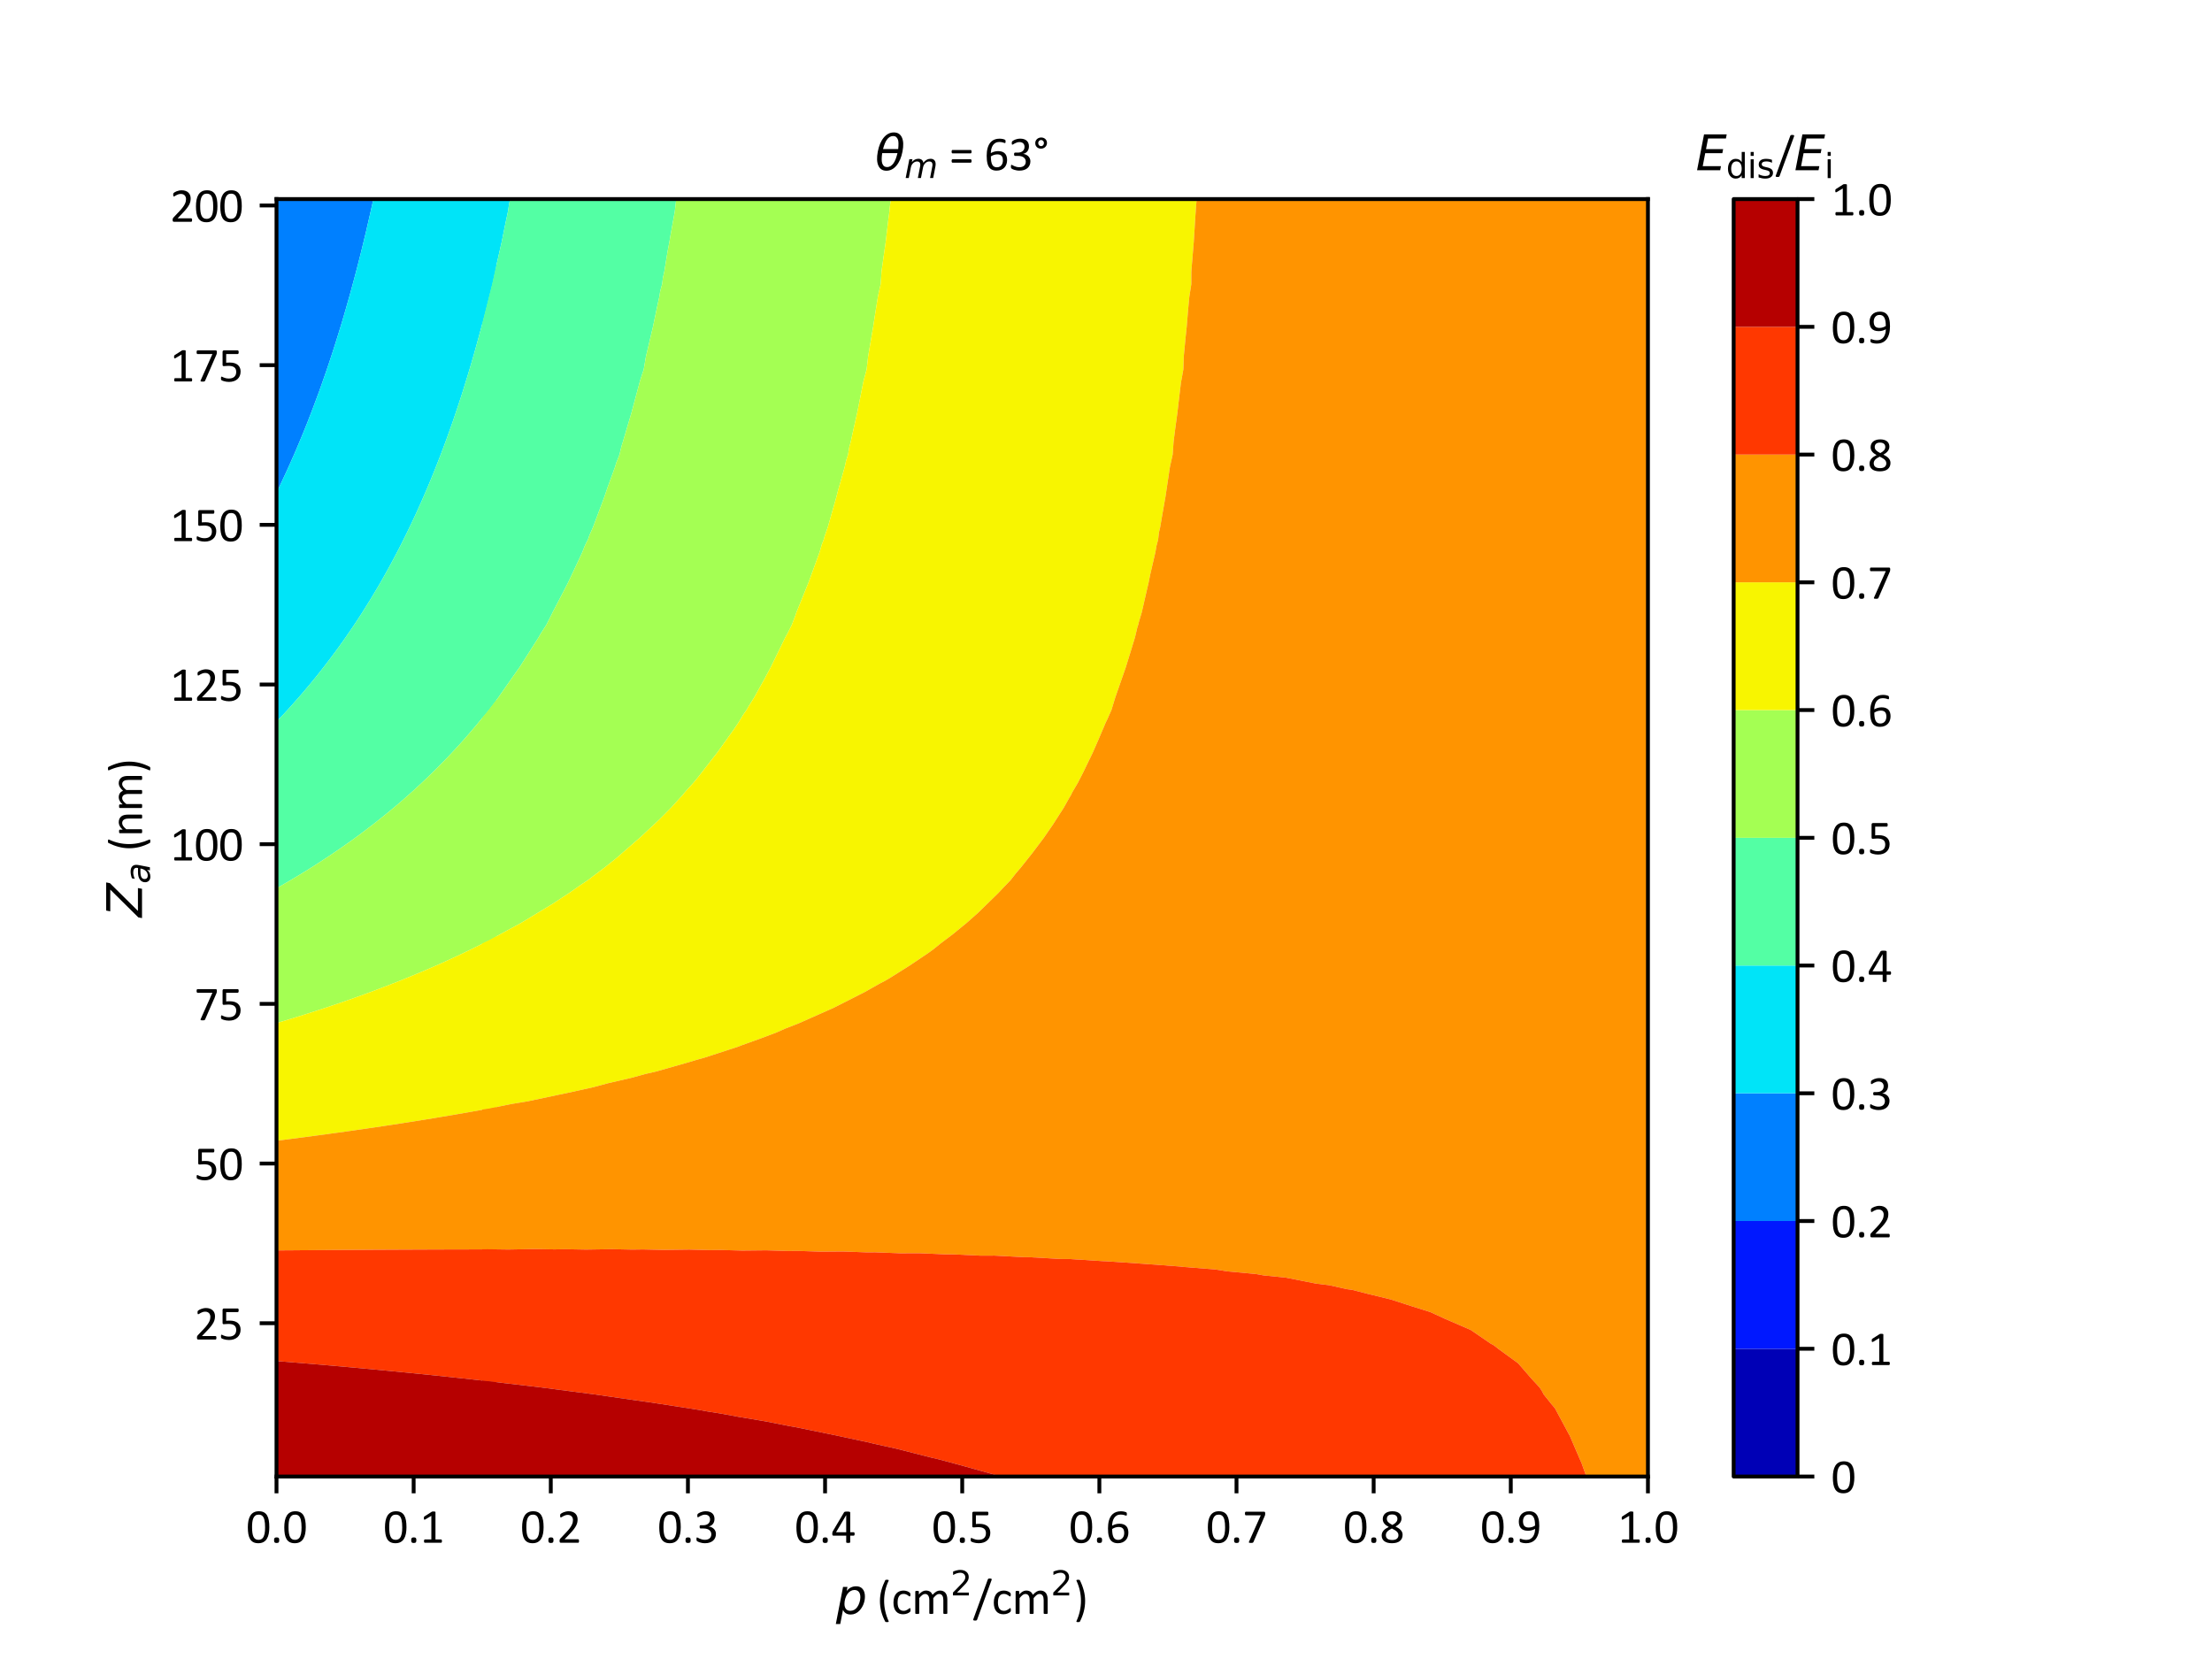 <?xml version="1.0" encoding="utf-8" standalone="no"?>
<!DOCTYPE svg PUBLIC "-//W3C//DTD SVG 1.1//EN"
  "http://www.w3.org/Graphics/SVG/1.1/DTD/svg11.dtd">
<svg xmlns:xlink="http://www.w3.org/1999/xlink" width="460.8pt" height="345.6pt" viewBox="0 0 460.8 345.6" xmlns="http://www.w3.org/2000/svg" version="1.1">
 <defs>
  <style type="text/css">*{stroke-linejoin: round; stroke-linecap: butt}</style>
 </defs>
 <g id="figure_1">
  <g id="patch_1">
   <path d="M 0 345.6 
L 460.8 345.6 
L 460.8 0 
L 0 0 
z
" style="fill: #ffffff"/>
  </g>
  <g id="axes_1">
   <g id="patch_2">
    <path d="M 57.6 307.584 
L 343.296 307.584 
L 343.296 41.472 
L 57.6 41.472 
z
" style="fill: #ffffff"/>
   </g>
   <g id="PathCollection_1">
    <path clip-path="url(#p684d0bc317)" style="fill: #0000b6"/>
   </g>
   <g id="PathCollection_2">
    <path clip-path="url(#p684d0bc317)" style="fill: #0018ff"/>
   </g>
   <g id="PathCollection_3">
    <path d="M 57.629 102.541 
L 57.912 101.967 
L 58.212 101.347 
L 58.495 100.753 
L 58.676 100.373 
L 59.459 98.691 
L 59.767 98.021 
L 60.406 96.599 
L 60.821 95.669 
L 60.876 95.547 
L 61.253 94.694 
L 61.516 94.077 
L 61.671 93.72 
L 62.442 91.896 
L 62.662 91.368 
L 63.387 89.594 
L 63.621 89.016 
L 63.706 88.804 
L 64.016 88.042 
L 64.215 87.531 
L 64.335 87.217 
L 64.394 87.067 
L 65.274 84.775 
L 65.297 84.715 
L 65.511 84.138 
L 66.173 82.363 
L 66.21 82.26 
L 66.533 81.389 
L 66.804 80.619 
L 66.877 80.415 
L 67.098 79.788 
L 67.704 78.062 
L 67.957 77.325 
L 68.505 75.71 
L 68.705 75.107 
L 68.83 74.736 
L 68.931 74.421 
L 69.051 74.052 
L 69.148 73.762 
L 69.24 73.474 
L 69.697 72.048 
L 69.85 71.574 
L 69.902 71.41 
L 70.486 69.542 
L 70.637 69.057 
L 70.776 68.595 
L 70.935 68.083 
L 70.987 67.908 
L 71.021 67.793 
L 71.228 67.109 
L 71.694 65.526 
L 71.919 64.757 
L 72.488 62.765 
L 72.59 62.405 
L 72.618 62.306 
L 72.869 61.43 
L 73.104 60.559 
L 73.132 60.456 
L 73.238 60.067 
L 73.77 58.104 
L 73.997 57.247 
L 74.39 55.752 
L 74.591 54.96 
L 74.639 54.778 
L 74.712 54.486 
L 74.888 53.803 
L 75.092 52.985 
L 75.472 51.451 
L 75.719 50.43 
L 76.041 49.099 
L 76.076 48.959 
L 76.278 48.125 
L 76.475 47.255 
L 76.5 47.151 
L 76.64 46.538 
L 77.041 44.798 
L 77.171 44.219 
L 77.568 42.446 
L 77.723 41.73 
L 77.779 41.472 
L 77.437 41.472 
L 75.913 41.472 
L 74.389 41.472 
L 72.866 41.472 
L 71.342 41.472 
L 69.818 41.472 
L 68.295 41.472 
L 66.771 41.472 
L 65.247 41.472 
L 63.723 41.472 
L 62.2 41.472 
L 60.676 41.472 
L 59.152 41.472 
L 57.629 41.472 
L 57.629 44.798 
L 57.629 48.125 
L 57.629 51.451 
L 57.629 54.778 
L 57.629 58.104 
L 57.629 61.43 
L 57.629 64.757 
L 57.629 68.083 
L 57.629 71.41 
L 57.629 74.736 
L 57.629 78.062 
L 57.629 81.389 
L 57.629 84.715 
L 57.629 88.042 
L 57.629 91.368 
L 57.629 94.694 
L 57.629 98.021 
L 57.629 101.347 
" clip-path="url(#p684d0bc317)" style="fill: #0080ff"/>
   </g>
   <g id="PathCollection_4">
    <path d="M 77.779 41.472 
L 77.723 41.73 
L 77.568 42.446 
L 77.171 44.219 
L 77.041 44.798 
L 76.64 46.538 
L 76.5 47.151 
L 76.475 47.255 
L 76.278 48.125 
L 76.076 48.959 
L 76.041 49.099 
L 75.719 50.43 
L 75.472 51.451 
L 75.092 52.985 
L 74.888 53.803 
L 74.712 54.486 
L 74.639 54.778 
L 74.591 54.96 
L 74.39 55.752 
L 73.997 57.247 
L 73.77 58.104 
L 73.238 60.067 
L 73.132 60.456 
L 73.104 60.559 
L 72.869 61.43 
L 72.618 62.306 
L 72.59 62.405 
L 72.488 62.765 
L 71.919 64.757 
L 71.694 65.526 
L 71.228 67.109 
L 71.021 67.793 
L 70.987 67.908 
L 70.935 68.083 
L 70.776 68.595 
L 70.637 69.057 
L 70.486 69.542 
L 69.902 71.41 
L 69.85 71.574 
L 69.697 72.048 
L 69.24 73.474 
L 69.148 73.762 
L 69.051 74.052 
L 68.931 74.421 
L 68.83 74.736 
L 68.705 75.107 
L 68.505 75.71 
L 67.957 77.325 
L 67.704 78.062 
L 67.098 79.788 
L 66.877 80.415 
L 66.804 80.619 
L 66.533 81.389 
L 66.21 82.26 
L 66.173 82.363 
L 65.511 84.138 
L 65.297 84.715 
L 65.274 84.775 
L 64.394 87.067 
L 64.335 87.217 
L 64.215 87.531 
L 64.016 88.042 
L 63.706 88.804 
L 63.621 89.016 
L 63.387 89.594 
L 62.662 91.368 
L 62.442 91.896 
L 61.671 93.72 
L 61.516 94.077 
L 61.253 94.694 
L 60.876 95.547 
L 60.821 95.669 
L 60.406 96.599 
L 59.767 98.021 
L 59.459 98.691 
L 58.676 100.373 
L 58.495 100.753 
L 58.212 101.347 
L 57.912 101.967 
L 57.629 102.541 
L 57.629 104.674 
L 57.629 108 
L 57.629 111.326 
L 57.629 114.653 
L 57.629 117.979 
L 57.629 121.306 
L 57.629 124.632 
L 57.629 127.958 
L 57.629 131.285 
L 57.629 134.611 
L 57.629 137.938 
L 57.629 141.264 
L 57.629 144.59 
L 57.629 147.917 
L 57.629 150.299 
L 57.852 150.067 
L 58.368 149.531 
L 58.971 148.891 
L 59.545 148.272 
L 59.874 147.917 
L 60.595 147.123 
L 60.755 146.943 
L 61.058 146.603 
L 61.519 146.077 
L 62.416 145.063 
L 62.827 144.59 
L 63.56 143.728 
L 63.983 143.223 
L 64.397 142.735 
L 64.812 142.238 
L 65.455 141.452 
L 65.609 141.264 
L 66.372 140.313 
L 66.39 140.29 
L 67.057 139.443 
L 68.226 137.938 
L 68.269 137.881 
L 68.403 137.701 
L 69.497 136.246 
L 69.987 135.585 
L 70.331 135.111 
L 70.699 134.611 
L 70.951 134.257 
L 71.394 133.637 
L 72.014 132.752 
L 72.805 131.603 
L 72.9 131.467 
L 73.025 131.285 
L 73.837 130.08 
L 74.597 128.933 
L 74.919 128.437 
L 75.231 127.958 
L 75.759 127.129 
L 75.848 126.984 
L 76.241 126.358 
L 77.308 124.632 
L 77.381 124.511 
L 77.861 123.706 
L 78.562 122.533 
L 78.712 122.28 
L 78.792 122.143 
L 79.284 121.306 
L 79.69 120.588 
L 79.837 120.331 
L 80.784 118.635 
L 81.145 117.979 
L 81.783 116.794 
L 82.404 115.627 
L 82.698 115.065 
L 82.916 114.653 
L 83.041 114.41 
L 83.11 114.272 
L 83.416 113.679 
L 84.041 112.437 
L 84.592 111.326 
L 84.925 110.639 
L 85.356 109.742 
L 85.612 109.214 
L 85.727 108.974 
L 85.891 108.622 
L 86.065 108.254 
L 86.186 108 
L 86.26 107.842 
L 86.302 107.749 
L 86.638 107.026 
L 87.145 105.909 
L 87.698 104.674 
L 87.981 104.029 
L 88.415 103.028 
L 88.639 102.517 
L 88.723 102.321 
L 88.83 102.067 
L 89.14 101.347 
L 89.223 101.148 
L 89.272 101.027 
L 89.548 100.373 
L 90.094 99.041 
L 90.507 98.021 
L 90.942 96.922 
L 91.434 95.669 
L 91.607 95.222 
L 91.814 94.694 
L 91.949 94.336 
L 92.031 94.113 
L 92.181 93.72 
L 92.884 91.826 
L 93.052 91.368 
L 93.801 89.277 
L 93.894 89.016 
L 93.923 88.931 
L 94.241 88.042 
L 94.455 87.415 
L 94.57 87.067 
L 94.618 86.928 
L 95.364 84.715 
L 95.513 84.261 
L 96.133 82.363 
L 96.281 81.895 
L 96.346 81.698 
L 96.445 81.389 
L 96.725 80.481 
L 96.747 80.415 
L 96.768 80.346 
L 96.884 79.968 
L 97.331 78.515 
L 97.469 78.062 
L 97.982 76.345 
L 98.17 75.71 
L 98.338 75.125 
L 98.399 74.919 
L 98.454 74.736 
L 98.492 74.599 
L 98.518 74.509 
L 98.734 73.762 
L 99.156 72.256 
L 99.392 71.41 
L 99.922 69.456 
L 100.03 69.057 
L 100.058 68.953 
L 100.295 68.083 
L 100.467 67.416 
L 100.544 67.109 
L 100.656 66.674 
L 101.149 64.757 
L 101.385 63.815 
L 101.736 62.405 
L 101.943 61.545 
L 101.971 61.43 
L 102.013 61.253 
L 102.207 60.456 
L 102.44 59.466 
L 102.759 58.104 
L 103.076 56.714 
L 103.34 55.54 
L 103.34 54.778 
L 103.34 51.451 
L 103.34 48.125 
L 103.34 44.798 
L 103.34 41.472 
L 101.816 41.472 
L 100.293 41.472 
L 98.769 41.472 
L 97.245 41.472 
L 95.721 41.472 
L 94.198 41.472 
L 92.674 41.472 
L 91.15 41.472 
L 89.627 41.472 
L 88.103 41.472 
L 86.579 41.472 
L 85.055 41.472 
L 83.532 41.472 
L 82.008 41.472 
L 80.484 41.472 
L 78.961 41.472 
" clip-path="url(#p684d0bc317)" style="fill: #00e4f8"/>
   </g>
   <g id="PathCollection_5">
    <path d="M 103.34 55.54 
L 103.076 56.714 
L 102.759 58.104 
L 102.44 59.466 
L 102.207 60.456 
L 102.013 61.253 
L 101.971 61.43 
L 101.943 61.545 
L 101.736 62.405 
L 101.385 63.815 
L 101.149 64.757 
L 100.656 66.674 
L 100.544 67.109 
L 100.467 67.416 
L 100.295 68.083 
L 100.058 68.953 
L 100.03 69.057 
L 99.922 69.456 
L 99.392 71.41 
L 99.156 72.256 
L 98.734 73.762 
L 98.518 74.509 
L 98.492 74.599 
L 98.454 74.736 
L 98.399 74.919 
L 98.338 75.125 
L 98.17 75.71 
L 97.982 76.345 
L 97.469 78.062 
L 97.331 78.515 
L 96.884 79.968 
L 96.768 80.346 
L 96.747 80.415 
L 96.725 80.481 
L 96.445 81.389 
L 96.346 81.698 
L 96.281 81.895 
L 96.133 82.363 
L 95.513 84.261 
L 95.364 84.715 
L 94.618 86.928 
L 94.57 87.067 
L 94.455 87.415 
L 94.241 88.042 
L 93.923 88.931 
L 93.894 89.016 
L 93.801 89.277 
L 93.052 91.368 
L 92.884 91.826 
L 92.181 93.72 
L 92.031 94.113 
L 91.949 94.336 
L 91.814 94.694 
L 91.607 95.222 
L 91.434 95.669 
L 90.942 96.922 
L 90.507 98.021 
L 90.094 99.041 
L 89.548 100.373 
L 89.272 101.027 
L 89.223 101.148 
L 89.14 101.347 
L 88.83 102.067 
L 88.723 102.321 
L 88.639 102.517 
L 88.415 103.028 
L 87.981 104.029 
L 87.698 104.674 
L 87.145 105.909 
L 86.638 107.026 
L 86.302 107.749 
L 86.26 107.842 
L 86.186 108 
L 86.065 108.254 
L 85.891 108.622 
L 85.727 108.974 
L 85.612 109.214 
L 85.356 109.742 
L 84.925 110.639 
L 84.592 111.326 
L 84.041 112.437 
L 83.416 113.679 
L 83.11 114.272 
L 83.041 114.41 
L 82.916 114.653 
L 82.698 115.065 
L 82.404 115.627 
L 81.783 116.794 
L 81.145 117.979 
L 80.784 118.635 
L 79.837 120.331 
L 79.69 120.588 
L 79.284 121.306 
L 78.792 122.143 
L 78.712 122.28 
L 78.562 122.533 
L 77.861 123.706 
L 77.381 124.511 
L 77.308 124.632 
L 76.241 126.358 
L 75.848 126.984 
L 75.759 127.129 
L 75.231 127.958 
L 74.919 128.437 
L 74.597 128.933 
L 73.837 130.08 
L 73.025 131.285 
L 72.9 131.467 
L 72.805 131.603 
L 72.014 132.752 
L 71.394 133.637 
L 70.951 134.257 
L 70.699 134.611 
L 70.331 135.111 
L 69.987 135.585 
L 69.497 136.246 
L 68.403 137.701 
L 68.269 137.881 
L 68.226 137.938 
L 67.057 139.443 
L 66.39 140.29 
L 66.372 140.313 
L 65.609 141.264 
L 65.455 141.452 
L 64.812 142.238 
L 64.397 142.735 
L 63.983 143.223 
L 63.56 143.728 
L 62.827 144.59 
L 62.416 145.063 
L 61.519 146.077 
L 61.058 146.603 
L 60.755 146.943 
L 60.595 147.123 
L 59.874 147.917 
L 59.545 148.272 
L 58.971 148.891 
L 58.368 149.531 
L 57.852 150.067 
L 57.629 150.299 
L 57.629 151.243 
L 57.629 154.57 
L 57.629 157.896 
L 57.629 161.222 
L 57.629 164.549 
L 57.629 167.875 
L 57.629 171.202 
L 57.629 174.528 
L 57.629 177.854 
L 57.629 181.181 
L 57.629 184.507 
L 57.629 185.034 
L 57.719 184.986 
L 58.562 184.507 
L 59.029 184.238 
L 59.369 184.035 
L 60.465 183.396 
L 60.941 183.111 
L 61.43 182.826 
L 62.543 182.155 
L 62.981 181.888 
L 64.128 181.181 
L 64.788 180.766 
L 65.672 180.207 
L 66.176 179.882 
L 66.416 179.723 
L 67.048 179.315 
L 67.877 178.765 
L 68.521 178.348 
L 69.257 177.854 
L 69.754 177.516 
L 69.902 177.412 
L 70.845 176.769 
L 72.311 175.739 
L 72.447 175.646 
L 72.65 175.502 
L 72.923 175.31 
L 74.004 174.528 
L 74.16 174.414 
L 74.217 174.372 
L 75.325 173.554 
L 75.43 173.474 
L 75.491 173.428 
L 76.23 172.871 
L 76.914 172.343 
L 77.69 171.755 
L 78.4 171.202 
L 78.887 170.814 
L 79.061 170.673 
L 79.927 169.985 
L 81.316 168.849 
L 81.444 168.743 
L 81.744 168.498 
L 82.485 167.875 
L 82.87 167.548 
L 83.023 167.415 
L 83.623 166.901 
L 84.327 166.286 
L 84.807 165.856 
L 85.233 165.483 
L 86.276 164.549 
L 86.49 164.353 
L 86.803 164.06 
L 87.83 163.111 
L 88.495 162.484 
L 88.625 162.363 
L 88.801 162.197 
L 89.722 161.309 
L 89.812 161.222 
L 90.768 160.28 
L 90.8 160.248 
L 91.469 159.575 
L 92.291 158.732 
L 92.814 158.202 
L 93.11 157.896 
L 94.016 156.936 
L 94.473 156.442 
L 94.865 156.027 
L 95.311 155.544 
L 95.981 154.804 
L 96.193 154.57 
L 96.978 153.684 
L 97.055 153.595 
L 97.577 152.994 
L 98.417 152.01 
L 98.876 151.478 
L 99.075 151.243 
L 100.065 150.044 
L 100.659 149.313 
L 100.835 149.1 
L 101.003 148.891 
L 101.672 148.047 
L 101.776 147.917 
L 101.793 147.895 
L 102.536 146.943 
L 102.76 146.65 
L 103.013 146.312 
L 103.34 145.877 
L 103.34 144.59 
L 103.34 141.264 
L 103.34 137.938 
L 103.34 134.611 
L 103.34 131.285 
L 103.34 127.958 
L 103.34 124.632 
L 103.34 121.306 
L 103.34 117.979 
L 103.34 114.653 
L 103.34 111.326 
L 103.34 108 
L 103.34 104.674 
L 103.34 101.347 
L 103.34 98.021 
L 103.34 94.694 
L 103.34 91.368 
L 103.34 88.042 
L 103.34 84.715 
L 103.34 81.389 
L 103.34 78.062 
L 103.34 74.736 
L 103.34 71.41 
L 103.34 68.083 
L 103.34 64.757 
L 103.34 61.43 
L 103.34 58.104 
" clip-path="url(#p684d0bc317)" style="fill: #53ffa4"/>
   </g>
   <g id="PathCollection_6">
    <path d="M 103.34 145.877 
L 103.013 146.312 
L 102.76 146.65 
L 102.536 146.943 
L 101.793 147.895 
L 101.776 147.917 
L 101.672 148.047 
L 101.003 148.891 
L 100.835 149.1 
L 100.659 149.313 
L 100.065 150.044 
L 99.075 151.243 
L 98.876 151.478 
L 98.417 152.01 
L 97.577 152.994 
L 97.055 153.595 
L 96.978 153.684 
L 96.193 154.57 
L 95.981 154.804 
L 95.311 155.544 
L 94.865 156.027 
L 94.473 156.442 
L 94.016 156.936 
L 93.11 157.896 
L 92.814 158.202 
L 92.291 158.732 
L 91.469 159.575 
L 90.8 160.248 
L 90.768 160.28 
L 89.812 161.222 
L 89.722 161.309 
L 88.801 162.197 
L 88.625 162.363 
L 88.495 162.484 
L 87.83 163.111 
L 86.803 164.06 
L 86.49 164.353 
L 86.276 164.549 
L 85.233 165.483 
L 84.807 165.856 
L 84.327 166.286 
L 83.623 166.901 
L 83.023 167.415 
L 82.87 167.548 
L 82.485 167.875 
L 81.744 168.498 
L 81.444 168.743 
L 81.316 168.849 
L 79.927 169.985 
L 79.061 170.673 
L 78.887 170.814 
L 78.4 171.202 
L 77.69 171.755 
L 76.914 172.343 
L 76.23 172.871 
L 75.491 173.428 
L 75.43 173.474 
L 75.325 173.554 
L 74.217 174.372 
L 74.16 174.414 
L 74.004 174.528 
L 72.923 175.31 
L 72.65 175.502 
L 72.447 175.646 
L 72.311 175.739 
L 70.845 176.769 
L 69.902 177.412 
L 69.754 177.516 
L 69.257 177.854 
L 68.521 178.348 
L 67.877 178.765 
L 67.048 179.315 
L 66.416 179.723 
L 66.176 179.882 
L 65.672 180.207 
L 64.788 180.766 
L 64.128 181.181 
L 62.981 181.888 
L 62.543 182.155 
L 61.43 182.826 
L 60.941 183.111 
L 60.465 183.396 
L 59.369 184.035 
L 59.029 184.238 
L 58.562 184.507 
L 57.719 184.986 
L 57.629 185.034 
L 57.629 187.834 
L 57.629 191.16 
L 57.629 194.486 
L 57.629 197.813 
L 57.629 201.139 
L 57.629 204.466 
L 57.629 207.792 
L 57.629 211.118 
L 57.629 213.13 
L 57.991 213.028 
L 58.325 212.923 
L 59.781 212.491 
L 60.456 212.279 
L 60.873 212.155 
L 61.868 211.843 
L 62.452 211.668 
L 63.694 211.276 
L 63.75 211.259 
L 64.194 211.118 
L 65.112 210.824 
L 65.431 210.717 
L 66.622 210.333 
L 66.94 210.225 
L 67.763 209.959 
L 69.021 209.532 
L 69.488 209.38 
L 70.194 209.139 
L 70.404 209.071 
L 71.292 208.766 
L 72.107 208.484 
L 74.07 207.792 
L 74.299 207.71 
L 74.602 207.599 
L 76.019 207.091 
L 76.475 206.922 
L 76.76 206.818 
L 78.259 206.26 
L 78.649 206.108 
L 79.231 205.891 
L 79.962 205.607 
L 80.854 205.272 
L 81.936 204.847 
L 82.071 204.796 
L 82.912 204.466 
L 83.436 204.256 
L 83.673 204.157 
L 84.903 203.662 
L 85.234 203.522 
L 86.005 203.212 
L 87.428 202.612 
L 87.728 202.49 
L 88.543 202.145 
L 88.56 202.138 
L 88.618 202.113 
L 90.031 201.505 
L 90.21 201.428 
L 90.866 201.139 
L 92.078 200.6 
L 93.041 200.165 
L 93.628 199.896 
L 93.82 199.805 
L 94.515 199.485 
L 95.079 199.216 
L 96.14 198.726 
L 97.166 198.231 
L 97.312 198.163 
L 98.039 197.813 
L 98.635 197.521 
L 98.984 197.342 
L 100.098 196.79 
L 100.528 196.569 
L 101.114 196.279 
L 102.701 195.461 
L 102.823 195.397 
L 102.955 195.327 
L 103.34 195.118 
L 103.34 194.486 
L 103.34 191.16 
L 103.34 187.834 
L 103.34 184.507 
L 103.34 181.181 
L 103.34 177.854 
L 103.34 174.528 
L 103.34 171.202 
L 103.34 167.875 
L 103.34 164.549 
L 103.34 161.222 
L 103.34 157.896 
L 103.34 154.57 
L 103.34 151.243 
L 103.34 147.917 
" clip-path="url(#p684d0bc317)" style="fill: #a4ff53"/>
   </g>
   <g id="PathCollection_7">
    <path d="M 103.34 195.118 
L 102.955 195.327 
L 102.823 195.397 
L 102.701 195.461 
L 101.114 196.279 
L 100.528 196.569 
L 100.098 196.79 
L 98.984 197.342 
L 98.635 197.521 
L 98.039 197.813 
L 97.312 198.163 
L 97.166 198.231 
L 96.14 198.726 
L 95.079 199.216 
L 94.515 199.485 
L 93.82 199.805 
L 93.628 199.896 
L 93.041 200.165 
L 92.078 200.6 
L 90.866 201.139 
L 90.21 201.428 
L 90.031 201.505 
L 88.618 202.113 
L 88.56 202.138 
L 88.543 202.145 
L 87.728 202.49 
L 87.428 202.612 
L 86.005 203.212 
L 85.234 203.522 
L 84.903 203.662 
L 83.673 204.157 
L 83.436 204.256 
L 82.912 204.466 
L 82.071 204.796 
L 81.936 204.847 
L 80.854 205.272 
L 79.962 205.607 
L 79.231 205.891 
L 78.649 206.108 
L 78.259 206.26 
L 76.76 206.818 
L 76.475 206.922 
L 76.019 207.091 
L 74.602 207.599 
L 74.299 207.71 
L 74.07 207.792 
L 72.107 208.484 
L 71.292 208.766 
L 70.404 209.071 
L 70.194 209.139 
L 69.488 209.38 
L 69.021 209.532 
L 67.763 209.959 
L 66.94 210.225 
L 66.622 210.333 
L 65.431 210.717 
L 65.112 210.824 
L 64.194 211.118 
L 63.75 211.259 
L 63.694 211.276 
L 62.452 211.668 
L 61.868 211.843 
L 60.873 212.155 
L 60.456 212.279 
L 59.781 212.491 
L 58.325 212.923 
L 57.991 213.028 
L 57.629 213.13 
L 57.629 214.445 
L 57.629 217.771 
L 57.629 221.098 
L 57.629 224.424 
L 57.629 227.75 
L 57.629 231.077 
L 57.629 234.403 
L 57.629 237.64 
L 57.646 237.638 
L 59.031 237.464 
L 59.291 237.428 
L 60.588 237.264 
L 60.769 237.238 
L 61.909 237.095 
L 62.53 237.008 
L 63.562 236.877 
L 63.894 236.83 
L 64.783 236.717 
L 65.775 236.578 
L 66.534 236.481 
L 67.021 236.412 
L 67.654 236.332 
L 69.023 236.138 
L 69.505 236.077 
L 70.149 235.985 
L 70.521 235.938 
L 72.277 235.688 
L 72.474 235.663 
L 73.28 235.548 
L 73.384 235.535 
L 74.487 235.377 
L 75.332 235.256 
L 75.939 235.169 
L 76.719 235.052 
L 77.957 234.873 
L 80.221 234.534 
L 80.363 234.513 
L 80.572 234.482 
L 81.096 234.403 
L 83.18 234.085 
L 84.033 233.95 
L 84.643 233.854 
L 85.779 233.679 
L 87.349 233.429 
L 87.635 233.383 
L 87.666 233.377 
L 88.513 233.241 
L 88.646 233.218 
L 90.472 232.922 
L 90.812 232.862 
L 91.469 232.755 
L 91.944 232.671 
L 93.303 232.45 
L 93.959 232.333 
L 94.422 232.257 
L 95.248 232.11 
L 96.129 231.966 
L 97.11 231.79 
L 97.372 231.747 
L 98.56 231.534 
L 98.949 231.469 
L 100.263 231.232 
L 100.32 231.222 
L 101.127 231.077 
L 101.763 230.96 
L 101.88 230.937 
L 103.265 230.682 
L 103.34 230.666 
L 103.34 227.75 
L 103.34 224.424 
L 103.34 221.098 
L 103.34 217.771 
L 103.34 214.445 
L 103.34 211.118 
L 103.34 207.792 
L 103.34 204.466 
L 103.34 201.139 
L 103.34 197.813 
" clip-path="url(#p684d0bc317)" style="fill: #f8f500"/>
   </g>
   <g id="PathCollection_8">
    <path d="M 103.34 230.666 
L 103.265 230.682 
L 101.88 230.937 
L 101.763 230.96 
L 101.127 231.077 
L 100.32 231.222 
L 100.263 231.232 
L 98.949 231.469 
L 98.56 231.534 
L 97.372 231.747 
L 97.11 231.79 
L 96.129 231.966 
L 95.248 232.11 
L 94.422 232.257 
L 93.959 232.333 
L 93.303 232.45 
L 91.944 232.671 
L 91.469 232.755 
L 90.812 232.862 
L 90.472 232.922 
L 88.646 233.218 
L 88.513 233.241 
L 87.666 233.377 
L 87.635 233.383 
L 87.349 233.429 
L 85.779 233.679 
L 84.643 233.854 
L 84.033 233.95 
L 83.18 234.085 
L 81.096 234.403 
L 80.572 234.482 
L 80.363 234.513 
L 80.221 234.534 
L 77.957 234.873 
L 76.719 235.052 
L 75.939 235.169 
L 75.332 235.256 
L 74.487 235.377 
L 73.384 235.535 
L 73.28 235.548 
L 72.474 235.663 
L 72.277 235.688 
L 70.521 235.938 
L 70.149 235.985 
L 69.505 236.077 
L 69.023 236.138 
L 67.654 236.332 
L 67.021 236.412 
L 66.534 236.481 
L 65.775 236.578 
L 64.783 236.717 
L 63.894 236.83 
L 63.562 236.877 
L 62.53 237.008 
L 61.909 237.095 
L 60.769 237.238 
L 60.588 237.264 
L 59.291 237.428 
L 59.031 237.464 
L 57.646 237.638 
L 57.629 237.64 
L 57.629 237.73 
L 57.629 241.056 
L 57.629 244.382 
L 57.629 247.709 
L 57.629 251.035 
L 57.629 254.362 
L 57.629 257.688 
L 57.629 260.488 
L 57.871 260.486 
L 58.563 260.482 
L 59.754 260.47 
L 61.085 260.463 
L 61.585 260.458 
L 62.827 260.447 
L 63.357 260.442 
L 64.608 260.436 
L 65.899 260.425 
L 67.092 260.42 
L 67.632 260.415 
L 68.97 260.404 
L 69.538 260.399 
L 70.657 260.395 
L 72.039 260.384 
L 72.625 260.38 
L 73.684 260.377 
L 75.106 260.366 
L 76.121 260.364 
L 76.712 260.359 
L 78.172 260.349 
L 78.79 260.345 
L 79.742 260.343 
L 81.237 260.334 
L 81.868 260.33 
L 82.773 260.329 
L 84.3 260.32 
L 85.173 260.319 
L 85.806 260.316 
L 87.361 260.307 
L 88.196 260.307 
L 88.841 260.304 
L 90.421 260.296 
L 91.085 260.293 
L 91.877 260.293 
L 93.479 260.287 
L 94.251 260.287 
L 94.914 260.285 
L 96.535 260.279 
L 97.283 260.28 
L 97.954 260.277 
L 99.59 260.272 
L 100.318 260.274 
L 100.995 260.272 
L 102.643 260.267 
L 102.998 260.268 
L 103.34 260.265 
L 103.34 257.688 
L 103.34 254.362 
L 103.34 251.035 
L 103.34 247.709 
L 103.34 244.382 
L 103.34 241.056 
L 103.34 237.73 
L 103.34 234.403 
L 103.34 231.077 
" clip-path="url(#p684d0bc317)" style="fill: #ff9400"/>
   </g>
   <g id="PathCollection_9">
    <path d="M 103.34 260.265 
L 102.998 260.268 
L 102.643 260.267 
L 100.995 260.272 
L 100.318 260.274 
L 99.59 260.272 
L 97.954 260.277 
L 97.283 260.28 
L 96.535 260.279 
L 94.914 260.285 
L 94.251 260.287 
L 93.479 260.287 
L 91.877 260.293 
L 91.085 260.293 
L 90.421 260.296 
L 88.841 260.304 
L 88.196 260.307 
L 87.361 260.307 
L 85.806 260.316 
L 85.173 260.319 
L 84.3 260.32 
L 82.773 260.329 
L 81.868 260.33 
L 81.237 260.334 
L 79.742 260.343 
L 78.79 260.345 
L 78.172 260.349 
L 76.712 260.359 
L 76.121 260.364 
L 75.106 260.366 
L 73.684 260.377 
L 72.625 260.38 
L 72.039 260.384 
L 70.657 260.395 
L 69.538 260.399 
L 68.97 260.404 
L 67.632 260.415 
L 67.092 260.42 
L 65.899 260.425 
L 64.608 260.436 
L 63.357 260.442 
L 62.827 260.447 
L 61.585 260.458 
L 61.085 260.463 
L 59.754 260.47 
L 58.563 260.482 
L 57.871 260.486 
L 57.629 260.488 
L 57.629 261.014 
L 57.629 264.341 
L 57.629 267.667 
L 57.629 270.994 
L 57.629 274.32 
L 57.629 277.646 
L 57.629 280.973 
L 57.629 283.538 
L 57.771 283.547 
L 58.848 283.635 
L 59.436 283.679 
L 60.576 283.773 
L 60.773 283.788 
L 62.012 283.89 
L 62.374 283.918 
L 63.672 284.026 
L 63.774 284.034 
L 65.18 284.152 
L 65.31 284.162 
L 66.768 284.286 
L 66.773 284.286 
L 66.927 284.299 
L 68.243 284.413 
L 68.351 284.423 
L 69.771 284.546 
L 69.867 284.555 
L 71.172 284.669 
L 71.527 284.703 
L 72.768 284.813 
L 72.967 284.831 
L 74.1 284.932 
L 74.706 284.99 
L 75.764 285.085 
L 76.068 285.114 
L 77.024 285.2 
L 77.888 285.284 
L 78.759 285.363 
L 79.17 285.404 
L 79.946 285.475 
L 81.074 285.586 
L 81.752 285.649 
L 82.274 285.7 
L 82.865 285.755 
L 84.263 285.895 
L 84.744 285.94 
L 85.379 286.004 
L 85.781 286.042 
L 87.455 286.212 
L 87.735 286.239 
L 88.485 286.316 
L 88.694 286.336 
L 90.652 286.538 
L 90.724 286.545 
L 91.593 286.635 
L 91.604 286.636 
L 91.752 286.651 
L 93.543 286.84 
L 94.299 286.922 
L 95.029 287 
L 96.267 287.132 
L 96.639 287.172 
L 98.494 287.377 
L 98.985 287.43 
L 100.732 287.626 
L 101.696 287.734 
L 101.972 287.766 
L 103.211 287.907 
L 103.34 287.923 
L 103.34 287.626 
L 103.34 284.299 
L 103.34 280.973 
L 103.34 277.646 
L 103.34 274.32 
L 103.34 270.994 
L 103.34 267.667 
L 103.34 264.341 
L 103.34 261.014 
" clip-path="url(#p684d0bc317)" style="fill: #ff3800"/>
   </g>
   <g id="PathCollection_10">
    <path d="M 103.34 287.923 
L 103.211 287.907 
L 101.972 287.766 
L 101.696 287.734 
L 100.732 287.626 
L 98.985 287.43 
L 98.494 287.377 
L 96.639 287.172 
L 96.267 287.132 
L 95.029 287 
L 94.299 286.922 
L 93.543 286.84 
L 91.752 286.651 
L 91.604 286.636 
L 91.593 286.635 
L 90.724 286.545 
L 90.652 286.538 
L 88.694 286.336 
L 88.485 286.316 
L 87.735 286.239 
L 87.455 286.212 
L 85.781 286.042 
L 85.379 286.004 
L 84.744 285.94 
L 84.263 285.895 
L 82.865 285.755 
L 82.274 285.7 
L 81.752 285.649 
L 81.074 285.586 
L 79.946 285.475 
L 79.17 285.404 
L 78.759 285.363 
L 77.888 285.284 
L 77.024 285.2 
L 76.068 285.114 
L 75.764 285.085 
L 74.706 284.99 
L 74.1 284.932 
L 72.967 284.831 
L 72.768 284.813 
L 71.527 284.703 
L 71.172 284.669 
L 69.867 284.555 
L 69.771 284.546 
L 68.351 284.423 
L 68.243 284.413 
L 66.927 284.299 
L 66.773 284.286 
L 66.768 284.286 
L 65.31 284.162 
L 65.18 284.152 
L 63.774 284.034 
L 63.672 284.026 
L 62.374 283.918 
L 62.012 283.89 
L 60.773 283.788 
L 60.576 283.773 
L 59.436 283.679 
L 58.848 283.635 
L 57.771 283.547 
L 57.629 283.538 
L 57.629 284.299 
L 57.629 287.626 
L 57.629 290.952 
L 57.629 294.278 
L 57.629 297.605 
L 57.629 300.931 
L 57.629 304.258 
L 57.629 307.584 
L 59.152 307.584 
L 60.676 307.584 
L 62.2 307.584 
L 63.723 307.584 
L 65.247 307.584 
L 66.771 307.584 
L 68.295 307.584 
L 69.818 307.584 
L 71.342 307.584 
L 72.866 307.584 
L 74.389 307.584 
L 75.913 307.584 
L 77.437 307.584 
L 78.961 307.584 
L 80.484 307.584 
L 82.008 307.584 
L 83.532 307.584 
L 85.055 307.584 
L 86.579 307.584 
L 88.103 307.584 
L 89.627 307.584 
L 91.15 307.584 
L 92.674 307.584 
L 94.198 307.584 
L 95.721 307.584 
L 97.245 307.584 
L 98.769 307.584 
L 100.293 307.584 
L 101.816 307.584 
L 103.34 307.584 
L 103.34 304.258 
L 103.34 300.931 
L 103.34 297.605 
L 103.34 294.278 
L 103.34 290.952 
" clip-path="url(#p684d0bc317)" style="fill: #b60000"/>
   </g>
   <g id="PathCollection_11">
    <path clip-path="url(#p684d0bc317)" style="fill: #0000b6"/>
   </g>
   <g id="PathCollection_12">
    <path clip-path="url(#p684d0bc317)" style="fill: #0018ff"/>
   </g>
   <g id="PathCollection_13">
    <path clip-path="url(#p684d0bc317)" style="fill: #0080ff"/>
   </g>
   <g id="PathCollection_14">
    <path d="M 100.454 67.427 
L 102.081 60.995 
L 102.537 59.213 
L 103.079 56.73 
L 103.109 56.615 
L 103.188 56.218 
L 104.52 50.342 
L 105.248 46.725 
L 105.814 44.07 
L 106.032 42.614 
L 106.275 41.472 
L 100.454 41.472 
L 100.454 50.342 
L 100.454 59.213 
" clip-path="url(#p684d0bc317)" style="fill: #00e4f8"/>
   </g>
   <g id="PathCollection_15">
    <path d="M 106.275 41.472 
L 106.032 42.614 
L 105.814 44.07 
L 105.248 46.725 
L 104.52 50.342 
L 103.188 56.218 
L 103.109 56.615 
L 103.079 56.73 
L 102.537 59.213 
L 102.081 60.995 
L 100.454 67.427 
L 100.454 68.083 
L 100.454 76.954 
L 100.454 85.824 
L 100.454 94.694 
L 100.454 103.565 
L 100.454 112.435 
L 100.454 121.306 
L 100.454 130.176 
L 100.454 139.046 
L 100.454 147.917 
L 100.454 149.518 
L 101.166 148.696 
L 101.799 147.917 
L 103.543 145.644 
L 103.795 145.319 
L 106.982 140.764 
L 108.206 139.046 
L 108.35 138.828 
L 112.202 132.774 
L 112.623 132.025 
L 113.815 130.176 
L 115.03 127.766 
L 115.113 127.578 
L 117.375 123.24 
L 118.367 121.306 
L 120.536 116.7 
L 121.305 115.033 
L 121.801 113.769 
L 122.125 113.084 
L 122.459 112.435 
L 122.653 111.917 
L 122.774 111.543 
L 123.531 109.837 
L 125.552 104.456 
L 125.884 103.565 
L 126.558 101.571 
L 128.119 97.292 
L 128.398 96.355 
L 128.684 95.674 
L 129.054 94.694 
L 129.32 93.557 
L 129.606 92.485 
L 129.745 92.096 
L 129.918 91.5 
L 131.594 85.824 
L 132.105 83.897 
L 133.271 79.552 
L 133.497 78.798 
L 134.106 76.954 
L 134.516 74.526 
L 134.549 74.356 
L 134.798 73.28 
L 136.023 68.083 
L 136.936 63.708 
L 137.352 61.811 
L 137.514 60.762 
L 137.705 60.013 
L 137.93 59.213 
L 138.024 58.492 
L 138.084 57.922 
L 138.381 56.615 
L 139.068 52.38 
L 139.458 50.342 
L 139.685 48.981 
L 140.572 44.07 
L 140.871 41.498 
L 140.875 41.472 
L 132.833 41.472 
L 124.739 41.472 
L 116.644 41.472 
L 108.549 41.472 
" clip-path="url(#p684d0bc317)" style="fill: #53ffa4"/>
   </g>
   <g id="PathCollection_16">
    <path d="M 140.875 41.472 
L 140.871 41.498 
L 140.572 44.07 
L 139.685 48.981 
L 139.458 50.342 
L 139.068 52.38 
L 138.381 56.615 
L 138.084 57.922 
L 138.024 58.492 
L 137.93 59.213 
L 137.705 60.013 
L 137.514 60.762 
L 137.352 61.811 
L 136.936 63.708 
L 136.023 68.083 
L 134.798 73.28 
L 134.549 74.356 
L 134.516 74.526 
L 134.106 76.954 
L 133.497 78.798 
L 133.271 79.552 
L 132.105 83.897 
L 131.594 85.824 
L 129.918 91.5 
L 129.745 92.096 
L 129.606 92.485 
L 129.32 93.557 
L 129.054 94.694 
L 128.684 95.674 
L 128.398 96.355 
L 128.119 97.292 
L 126.558 101.571 
L 125.884 103.565 
L 125.552 104.456 
L 123.531 109.837 
L 122.774 111.543 
L 122.653 111.917 
L 122.459 112.435 
L 122.125 113.084 
L 121.801 113.769 
L 121.305 115.033 
L 120.536 116.7 
L 118.367 121.306 
L 117.375 123.24 
L 115.113 127.578 
L 115.03 127.766 
L 113.815 130.176 
L 112.623 132.025 
L 112.202 132.774 
L 108.35 138.828 
L 108.206 139.046 
L 106.982 140.764 
L 103.795 145.319 
L 103.543 145.644 
L 101.799 147.917 
L 101.166 148.696 
L 100.454 149.518 
L 100.454 156.787 
L 100.454 165.658 
L 100.454 174.528 
L 100.454 183.398 
L 100.454 192.269 
L 100.454 196.54 
L 101.829 195.906 
L 108.542 192.269 
L 108.547 192.266 
L 108.559 192.258 
L 115.136 188.278 
L 118.621 185.996 
L 121.001 184.326 
L 122.398 183.398 
L 122.991 182.964 
L 123.271 182.732 
L 125.86 180.8 
L 128.517 178.669 
L 132.619 175.094 
L 132.946 174.826 
L 133.286 174.528 
L 137.409 170.672 
L 139.808 168.256 
L 141.803 166.055 
L 141.952 165.912 
L 142.187 165.658 
L 142.491 165.27 
L 142.938 164.745 
L 144.468 163.06 
L 145.505 161.803 
L 148.666 157.731 
L 149.152 157.128 
L 149.415 156.787 
L 152.798 152.053 
L 153.841 150.515 
L 154.758 148.988 
L 155.503 147.917 
L 155.707 147.567 
L 155.828 147.331 
L 157.099 145.319 
L 159.273 141.409 
L 160.536 139.046 
L 163.173 133.651 
L 163.593 132.774 
L 164.082 131.905 
L 164.949 130.176 
L 165.674 128.281 
L 165.904 127.578 
L 166.776 125.443 
L 168.448 121.306 
L 169.837 117.503 
L 170.732 115.033 
L 171.215 113.385 
L 171.596 112.435 
L 171.705 112.037 
L 171.774 111.739 
L 172.444 109.837 
L 174.008 104.333 
L 174.228 103.565 
L 174.585 102.164 
L 175.968 97.292 
L 176.242 96.027 
L 176.667 94.694 
L 176.947 93.042 
L 177.215 92.096 
L 177.563 90.488 
L 178.611 85.824 
L 179.566 80.967 
L 179.851 79.552 
L 179.903 79.335 
L 180.539 76.954 
L 180.789 74.792 
L 180.829 74.356 
L 181.742 68.985 
L 181.902 68.083 
L 182.235 65.879 
L 182.885 61.811 
L 183.094 60.802 
L 183.457 59.213 
L 183.567 57.741 
L 183.629 56.615 
L 183.666 56.334 
L 184.516 50.342 
L 185.088 45.512 
L 185.283 44.07 
L 185.333 43.362 
L 185.589 41.472 
L 181.402 41.472 
L 173.307 41.472 
L 165.212 41.472 
L 157.117 41.472 
L 149.023 41.472 
L 140.928 41.472 
" clip-path="url(#p684d0bc317)" style="fill: #a4ff53"/>
   </g>
   <g id="PathCollection_17">
    <path d="M 185.589 41.472 
L 185.333 43.362 
L 185.283 44.07 
L 185.088 45.512 
L 184.516 50.342 
L 183.666 56.334 
L 183.629 56.615 
L 183.567 57.741 
L 183.457 59.213 
L 183.094 60.802 
L 182.885 61.811 
L 182.235 65.879 
L 181.902 68.083 
L 181.742 68.985 
L 180.829 74.356 
L 180.789 74.792 
L 180.539 76.954 
L 179.903 79.335 
L 179.851 79.552 
L 179.566 80.967 
L 178.611 85.824 
L 177.563 90.488 
L 177.215 92.096 
L 176.947 93.042 
L 176.667 94.694 
L 176.242 96.027 
L 175.968 97.292 
L 174.585 102.164 
L 174.228 103.565 
L 174.008 104.333 
L 172.444 109.837 
L 171.774 111.739 
L 171.705 112.037 
L 171.596 112.435 
L 171.215 113.385 
L 170.732 115.033 
L 169.837 117.503 
L 168.448 121.306 
L 166.776 125.443 
L 165.904 127.578 
L 165.674 128.281 
L 164.949 130.176 
L 164.082 131.905 
L 163.593 132.774 
L 163.173 133.651 
L 160.536 139.046 
L 159.273 141.409 
L 157.099 145.319 
L 155.828 147.331 
L 155.707 147.567 
L 155.503 147.917 
L 154.758 148.988 
L 153.841 150.515 
L 152.798 152.053 
L 149.415 156.787 
L 149.152 157.128 
L 148.666 157.731 
L 145.505 161.803 
L 144.468 163.06 
L 142.938 164.745 
L 142.491 165.27 
L 142.187 165.658 
L 141.952 165.912 
L 141.803 166.055 
L 139.808 168.256 
L 137.409 170.672 
L 133.286 174.528 
L 132.946 174.826 
L 132.619 175.094 
L 128.517 178.669 
L 125.86 180.8 
L 123.271 182.732 
L 122.991 182.964 
L 122.398 183.398 
L 121.001 184.326 
L 118.621 185.996 
L 115.136 188.278 
L 108.559 192.258 
L 108.547 192.266 
L 108.542 192.269 
L 101.829 195.906 
L 100.454 196.54 
L 100.454 201.139 
L 100.454 210.01 
L 100.454 218.88 
L 100.454 227.75 
L 100.454 231.148 
L 101.673 230.974 
L 106.503 229.993 
L 110.056 229.401 
L 116.539 228.028 
L 116.736 227.994 
L 117.888 227.75 
L 123.59 226.491 
L 126.639 225.668 
L 131.611 224.516 
L 134.343 223.758 
L 136.77 223.194 
L 142.811 221.478 
L 145.132 220.788 
L 146.766 220.329 
L 151.225 218.88 
L 153.754 218.045 
L 154.581 217.728 
L 158.606 216.282 
L 161.753 215.09 
L 163.6 214.273 
L 166.409 213.177 
L 173.15 210.181 
L 173.379 210.088 
L 173.545 210.01 
L 180.139 206.668 
L 183.352 204.85 
L 184.331 204.349 
L 185.376 203.737 
L 189.503 201.142 
L 189.505 201.141 
L 189.508 201.139 
L 189.514 201.135 
L 189.529 201.124 
L 193.367 198.541 
L 194.482 197.732 
L 195.987 196.512 
L 198.484 194.63 
L 201.366 192.269 
L 203.755 190.153 
L 208.01 185.996 
L 209.019 184.911 
L 210.487 183.398 
L 211.64 181.92 
L 212.606 180.8 
L 215.009 177.778 
L 217.454 174.528 
L 219.355 171.766 
L 221.605 168.256 
L 222.823 166.088 
L 222.936 165.921 
L 223.092 165.658 
L 223.247 165.317 
L 223.437 164.949 
L 224.549 163.06 
L 225.645 160.918 
L 227.646 156.787 
L 228.892 153.936 
L 230.347 150.515 
L 230.571 150.076 
L 231.533 147.917 
L 232.325 145.323 
L 232.326 145.319 
L 232.333 145.299 
L 234.511 139.046 
L 235.413 136.14 
L 236.439 132.774 
L 236.934 130.689 
L 237.017 130.436 
L 237.112 130.176 
L 237.162 129.952 
L 237.193 129.781 
L 237.847 127.578 
L 239.043 122.377 
L 239.291 121.306 
L 239.637 119.582 
L 240.695 115.033 
L 240.913 113.728 
L 241.256 112.435 
L 241.437 110.904 
L 241.686 109.837 
L 242.014 107.892 
L 242.777 103.565 
L 243.702 97.387 
L 243.719 97.292 
L 243.723 97.263 
L 244.29 94.694 
L 244.462 92.263 
L 244.47 92.096 
L 244.813 89.387 
L 245.298 85.824 
L 245.496 84.069 
L 246.034 79.552 
L 246.153 78.962 
L 246.512 76.954 
L 246.579 75.048 
L 246.592 74.356 
L 246.986 70.271 
L 247.214 68.083 
L 247.508 64.516 
L 247.759 61.811 
L 247.791 61.627 
L 248.169 59.213 
L 248.177 56.703 
L 248.178 56.615 
L 248.236 55.836 
L 248.689 50.342 
L 249.045 44.634 
L 249.09 44.07 
L 249.095 43.814 
L 249.288 41.472 
L 246.159 41.472 
L 238.065 41.472 
L 229.97 41.472 
L 221.875 41.472 
L 213.78 41.472 
L 205.686 41.472 
L 197.591 41.472 
L 189.496 41.472 
" clip-path="url(#p684d0bc317)" style="fill: #f8f500"/>
   </g>
   <g id="PathCollection_18">
    <path d="M 249.288 41.472 
L 249.095 43.814 
L 249.09 44.07 
L 249.045 44.634 
L 248.689 50.342 
L 248.236 55.836 
L 248.178 56.615 
L 248.177 56.703 
L 248.169 59.213 
L 247.791 61.627 
L 247.759 61.811 
L 247.508 64.516 
L 247.214 68.083 
L 246.986 70.271 
L 246.592 74.356 
L 246.579 75.048 
L 246.512 76.954 
L 246.153 78.962 
L 246.034 79.552 
L 245.496 84.069 
L 245.298 85.824 
L 244.813 89.387 
L 244.47 92.096 
L 244.462 92.263 
L 244.29 94.694 
L 243.723 97.263 
L 243.719 97.292 
L 243.702 97.387 
L 242.777 103.565 
L 242.014 107.892 
L 241.686 109.837 
L 241.437 110.904 
L 241.256 112.435 
L 240.913 113.728 
L 240.695 115.033 
L 239.637 119.582 
L 239.291 121.306 
L 239.043 122.377 
L 237.847 127.578 
L 237.193 129.781 
L 237.162 129.952 
L 237.112 130.176 
L 237.017 130.436 
L 236.934 130.689 
L 236.439 132.774 
L 235.413 136.14 
L 234.511 139.046 
L 232.333 145.299 
L 232.326 145.319 
L 232.325 145.323 
L 231.533 147.917 
L 230.571 150.076 
L 230.347 150.515 
L 228.892 153.936 
L 227.646 156.787 
L 225.645 160.918 
L 224.549 163.06 
L 223.437 164.949 
L 223.247 165.317 
L 223.092 165.658 
L 222.936 165.921 
L 222.823 166.088 
L 221.605 168.256 
L 219.355 171.766 
L 217.454 174.528 
L 215.009 177.778 
L 212.606 180.8 
L 211.64 181.92 
L 210.487 183.398 
L 209.019 184.911 
L 208.01 185.996 
L 203.755 190.153 
L 201.366 192.269 
L 198.484 194.63 
L 195.987 196.512 
L 194.482 197.732 
L 193.367 198.541 
L 189.529 201.124 
L 189.514 201.135 
L 189.508 201.139 
L 189.505 201.141 
L 189.503 201.142 
L 185.376 203.737 
L 184.331 204.349 
L 183.352 204.85 
L 180.139 206.668 
L 173.545 210.01 
L 173.379 210.088 
L 173.15 210.181 
L 166.409 213.177 
L 163.6 214.273 
L 161.753 215.09 
L 158.606 216.282 
L 154.581 217.728 
L 153.754 218.045 
L 151.225 218.88 
L 146.766 220.329 
L 145.132 220.788 
L 142.811 221.478 
L 136.77 223.194 
L 134.343 223.758 
L 131.611 224.516 
L 126.639 225.668 
L 123.59 226.491 
L 117.888 227.75 
L 116.736 227.994 
L 116.539 228.028 
L 110.056 229.401 
L 106.503 229.993 
L 101.673 230.974 
L 100.454 231.148 
L 100.454 236.621 
L 100.454 245.491 
L 100.454 254.362 
L 100.454 260.25 
L 101.586 260.24 
L 105.872 260.299 
L 111.313 260.203 
L 115.525 260.271 
L 117.777 260.234 
L 122.072 260.31 
L 127.48 260.227 
L 131.73 260.314 
L 133.948 260.282 
L 138.325 260.379 
L 143.594 260.311 
L 147.96 260.42 
L 150.095 260.395 
L 154.641 260.518 
L 159.642 260.466 
L 164.219 260.605 
L 166.212 260.587 
L 171.037 260.745 
L 175.609 260.709 
L 180.516 260.889 
L 182.291 260.878 
L 187.535 261.083 
L 191.474 261.065 
L 196.861 261.302 
L 198.322 261.297 
L 204.171 261.572 
L 207.204 261.568 
L 213.273 261.889 
L 214.288 261.89 
L 220.996 262.268 
L 222.75 262.274 
L 229.778 262.723 
L 230.161 262.726 
L 237.567 263.232 
L 238.037 263.262 
L 238.1 263.27 
L 245.927 263.847 
L 246.418 263.917 
L 253.145 264.448 
L 255.738 264.858 
L 261.533 265.39 
L 263.28 265.696 
L 267.787 266.143 
L 274.263 267.418 
L 276.841 267.723 
L 280.549 268.551 
L 281.649 268.693 
L 284.802 269.504 
L 289.72 270.701 
L 294.043 272.102 
L 297.927 273.318 
L 299.031 273.823 
L 300.936 274.7 
L 306.389 277.065 
L 310.504 279.88 
L 311.19 280.252 
L 312.098 280.973 
L 316.252 283.997 
L 319.068 287.245 
L 320.746 289.056 
L 321.247 289.843 
L 321.569 290.478 
L 322.235 291.306 
L 323.138 292.441 
L 323.91 293.346 
L 326.793 298.714 
L 326.984 299.038 
L 329.028 303.797 
L 329.527 304.932 
L 329.538 304.986 
L 329.545 305.017 
L 330.469 307.584 
L 335.201 307.584 
L 343.296 307.584 
L 343.296 298.714 
L 343.296 289.843 
L 343.296 280.973 
L 343.296 272.102 
L 343.296 263.232 
L 343.296 254.362 
L 343.296 245.491 
L 343.296 236.621 
L 343.296 227.75 
L 343.296 218.88 
L 343.296 210.01 
L 343.296 201.139 
L 343.296 192.269 
L 343.296 183.398 
L 343.296 174.528 
L 343.296 165.658 
L 343.296 156.787 
L 343.296 147.917 
L 343.296 139.046 
L 343.296 130.176 
L 343.296 121.306 
L 343.296 112.435 
L 343.296 103.565 
L 343.296 94.694 
L 343.296 85.824 
L 343.296 76.954 
L 343.296 68.083 
L 343.296 59.213 
L 343.296 50.342 
L 343.296 41.472 
L 335.201 41.472 
L 327.107 41.472 
L 319.012 41.472 
L 310.917 41.472 
L 302.822 41.472 
L 294.728 41.472 
L 286.633 41.472 
L 278.538 41.472 
L 270.444 41.472 
L 262.349 41.472 
L 254.254 41.472 
" clip-path="url(#p684d0bc317)" style="fill: #ff9400"/>
   </g>
   <g id="PathCollection_19">
    <path d="M 330.469 307.584 
L 329.545 305.017 
L 329.538 304.986 
L 329.527 304.932 
L 329.028 303.797 
L 326.984 299.038 
L 326.793 298.714 
L 323.91 293.346 
L 323.138 292.441 
L 322.235 291.306 
L 321.569 290.478 
L 321.247 289.843 
L 320.746 289.056 
L 319.068 287.245 
L 316.252 283.997 
L 312.098 280.973 
L 311.19 280.252 
L 310.504 279.88 
L 306.389 277.065 
L 300.936 274.7 
L 299.031 273.823 
L 297.927 273.318 
L 294.043 272.102 
L 289.72 270.701 
L 284.802 269.504 
L 281.649 268.693 
L 280.549 268.551 
L 276.841 267.723 
L 274.263 267.418 
L 267.787 266.143 
L 263.28 265.696 
L 261.533 265.39 
L 255.738 264.858 
L 253.145 264.448 
L 246.418 263.917 
L 245.927 263.847 
L 238.1 263.27 
L 238.037 263.262 
L 237.567 263.232 
L 230.161 262.726 
L 229.778 262.723 
L 222.75 262.274 
L 220.996 262.268 
L 214.288 261.89 
L 213.273 261.889 
L 207.204 261.568 
L 204.171 261.572 
L 198.322 261.297 
L 196.861 261.302 
L 191.474 261.065 
L 187.535 261.083 
L 182.291 260.878 
L 180.516 260.889 
L 175.609 260.709 
L 171.037 260.745 
L 166.212 260.587 
L 164.219 260.605 
L 159.642 260.466 
L 154.641 260.518 
L 150.095 260.395 
L 147.96 260.42 
L 143.594 260.311 
L 138.325 260.379 
L 133.948 260.282 
L 131.73 260.314 
L 127.48 260.227 
L 122.072 260.31 
L 117.777 260.234 
L 115.525 260.271 
L 111.313 260.203 
L 105.872 260.299 
L 101.586 260.24 
L 100.454 260.25 
L 100.454 263.232 
L 100.454 272.102 
L 100.454 280.973 
L 100.454 287.612 
L 102.316 287.803 
L 104.687 288.09 
L 110.844 288.802 
L 112.135 288.953 
L 118.976 289.843 
L 123.455 290.426 
L 127.205 290.963 
L 132.087 291.668 
L 135.769 292.185 
L 137.422 292.441 
L 145.507 293.696 
L 147.245 294.009 
L 150.596 294.55 
L 153.875 295.161 
L 159.498 296.104 
L 164.606 297.11 
L 165.743 297.309 
L 172.651 298.714 
L 173.205 298.826 
L 173.464 298.885 
L 180.749 300.441 
L 182.186 300.789 
L 186.695 301.783 
L 193.995 303.643 
L 195.587 304.016 
L 199.201 304.986 
L 199.814 305.148 
L 201.147 305.524 
L 206.776 307.089 
L 208.41 307.584 
L 213.78 307.584 
L 221.875 307.584 
L 229.97 307.584 
L 238.065 307.584 
L 246.159 307.584 
L 254.254 307.584 
L 262.349 307.584 
L 270.444 307.584 
L 278.538 307.584 
L 286.633 307.584 
L 294.728 307.584 
L 302.822 307.584 
L 310.917 307.584 
L 319.012 307.584 
L 327.107 307.584 
" clip-path="url(#p684d0bc317)" style="fill: #ff3800"/>
   </g>
   <g id="PathCollection_20">
    <path d="M 208.41 307.584 
L 206.776 307.089 
L 201.147 305.524 
L 199.814 305.148 
L 199.201 304.986 
L 195.587 304.016 
L 193.995 303.643 
L 186.695 301.783 
L 182.186 300.789 
L 180.749 300.441 
L 173.464 298.885 
L 173.205 298.826 
L 172.651 298.714 
L 165.743 297.309 
L 164.606 297.11 
L 159.498 296.104 
L 153.875 295.161 
L 150.596 294.55 
L 147.245 294.009 
L 145.507 293.696 
L 137.422 292.441 
L 135.769 292.185 
L 132.087 291.668 
L 127.205 290.963 
L 123.455 290.426 
L 118.976 289.843 
L 112.135 288.953 
L 110.844 288.802 
L 104.687 288.09 
L 102.316 287.803 
L 100.454 287.612 
L 100.454 289.843 
L 100.454 298.714 
L 100.454 307.584 
L 108.549 307.584 
L 116.644 307.584 
L 124.739 307.584 
L 132.833 307.584 
L 140.928 307.584 
L 149.023 307.584 
L 157.117 307.584 
L 165.212 307.584 
L 173.307 307.584 
L 181.402 307.584 
L 189.496 307.584 
L 197.591 307.584 
L 205.686 307.584 
" clip-path="url(#p684d0bc317)" style="fill: #b60000"/>
   </g>
   <g id="matplotlib.axis_1">
    <g id="xtick_1">
     <g id="line2d_1">
      <defs>
       <path id="m3863e96603" d="M 0 0 
L 0 3.5 
" style="stroke: #000000; stroke-width: 0.8"/>
      </defs>
      <g>
       <use xlink:href="#m3863e96603" x="57.6" y="307.584" style="stroke: #000000; stroke-width: 0.8"/>
      </g>
     </g>
     <g id="text_1">
      <!-- 0.0 -->
      <g transform="translate(51.269 321.386) scale(0.1 -0.1)">
       <defs>
        <path id="Calibri-30" d="M 3022 2031 
Q 3022 1566 2948 1181 
Q 2875 797 2704 520 
Q 2534 244 2259 92 
Q 1984 -59 1581 -59 
Q 1200 -59 939 77 
Q 678 213 518 477 
Q 359 741 292 1127 
Q 225 1513 225 2013 
Q 225 2475 300 2861 
Q 375 3247 544 3523 
Q 713 3800 988 3951 
Q 1263 4103 1663 4103 
Q 2047 4103 2308 3967 
Q 2569 3831 2728 3567 
Q 2888 3303 2955 2917 
Q 3022 2531 3022 2031 
z
M 2472 1994 
Q 2472 2297 2450 2537 
Q 2428 2778 2386 2962 
Q 2344 3147 2276 3280 
Q 2209 3413 2115 3498 
Q 2022 3584 1901 3623 
Q 1781 3663 1631 3663 
Q 1366 3663 1200 3538 
Q 1034 3413 939 3194 
Q 844 2975 809 2681 
Q 775 2388 775 2050 
Q 775 1597 822 1280 
Q 869 963 970 763 
Q 1072 563 1230 472 
Q 1388 381 1613 381 
Q 1788 381 1920 437 
Q 2053 494 2148 598 
Q 2244 703 2306 850 
Q 2369 997 2406 1175 
Q 2444 1353 2458 1561 
Q 2472 1769 2472 1994 
z
" transform="scale(0.016)"/>
        <path id="Calibri-2e" d="M 1144 341 
Q 1144 119 1070 45 
Q 997 -28 803 -28 
Q 616 -28 544 44 
Q 472 116 472 331 
Q 472 553 545 626 
Q 619 700 813 700 
Q 1000 700 1072 628 
Q 1144 556 1144 341 
z
" transform="scale(0.016)"/>
       </defs>
       <use xlink:href="#Calibri-30"/>
       <use xlink:href="#Calibri-2e" x="50.684"/>
       <use xlink:href="#Calibri-30" x="75.928"/>
      </g>
     </g>
    </g>
    <g id="xtick_2">
     <g id="line2d_2">
      <g>
       <use xlink:href="#m3863e96603" x="86.17" y="307.584" style="stroke: #000000; stroke-width: 0.8"/>
      </g>
     </g>
     <g id="text_2">
      <!-- 0.1 -->
      <g transform="translate(79.838 321.386) scale(0.1 -0.1)">
       <defs>
        <path id="Calibri-31" d="M 2897 213 
Q 2897 153 2887 112 
Q 2878 72 2862 47 
Q 2847 22 2826 11 
Q 2806 0 2784 0 
L 672 0 
Q 650 0 631 11 
Q 613 22 595 47 
Q 578 72 568 112 
Q 559 153 559 213 
Q 559 269 568 309 
Q 578 350 592 376 
Q 606 403 626 417 
Q 647 431 672 431 
L 1516 431 
L 1516 3506 
L 734 3041 
Q 675 3009 639 3003 
Q 603 2997 581 3017 
Q 559 3038 551 3084 
Q 544 3131 544 3203 
Q 544 3256 548 3293 
Q 553 3331 562 3356 
Q 572 3381 589 3400 
Q 606 3419 634 3438 
L 1566 4034 
Q 1578 4044 1597 4050 
Q 1616 4056 1644 4062 
Q 1672 4069 1709 4070 
Q 1747 4072 1803 4072 
Q 1878 4072 1928 4065 
Q 1978 4059 2006 4048 
Q 2034 4038 2043 4020 
Q 2053 4003 2053 3984 
L 2053 431 
L 2784 431 
Q 2809 431 2831 417 
Q 2853 403 2867 376 
Q 2881 350 2889 309 
Q 2897 269 2897 213 
z
" transform="scale(0.016)"/>
       </defs>
       <use xlink:href="#Calibri-30"/>
       <use xlink:href="#Calibri-2e" x="50.684"/>
       <use xlink:href="#Calibri-31" x="75.928"/>
      </g>
     </g>
    </g>
    <g id="xtick_3">
     <g id="line2d_3">
      <g>
       <use xlink:href="#m3863e96603" x="114.739" y="307.584" style="stroke: #000000; stroke-width: 0.8"/>
      </g>
     </g>
     <g id="text_3">
      <!-- 0.2 -->
      <g transform="translate(108.408 321.386) scale(0.1 -0.1)">
       <defs>
        <path id="Calibri-32" d="M 2888 231 
Q 2888 175 2880 131 
Q 2872 88 2858 58 
Q 2844 28 2820 14 
Q 2797 0 2769 0 
L 534 0 
Q 491 0 458 11 
Q 425 22 401 47 
Q 378 72 367 119 
Q 356 166 356 234 
Q 356 297 361 344 
Q 366 391 381 427 
Q 397 463 420 498 
Q 444 534 481 575 
L 1266 1406 
Q 1538 1694 1702 1922 
Q 1866 2150 1955 2337 
Q 2044 2525 2072 2678 
Q 2100 2831 2100 2966 
Q 2100 3100 2056 3220 
Q 2013 3341 1930 3431 
Q 1847 3522 1722 3575 
Q 1597 3628 1434 3628 
Q 1244 3628 1092 3575 
Q 941 3522 827 3459 
Q 713 3397 636 3344 
Q 559 3291 522 3291 
Q 500 3291 483 3303 
Q 466 3316 455 3344 
Q 444 3372 437 3419 
Q 431 3466 431 3531 
Q 431 3578 434 3612 
Q 438 3647 445 3672 
Q 453 3697 465 3719 
Q 478 3741 515 3773 
Q 553 3806 645 3862 
Q 738 3919 877 3973 
Q 1016 4028 1183 4065 
Q 1350 4103 1534 4103 
Q 1828 4103 2048 4020 
Q 2269 3938 2414 3794 
Q 2559 3650 2631 3459 
Q 2703 3269 2703 3053 
Q 2703 2859 2668 2667 
Q 2634 2475 2523 2251 
Q 2413 2028 2203 1754 
Q 1994 1481 1647 1125 
L 1006 456 
L 2766 456 
Q 2791 456 2814 442 
Q 2838 428 2855 400 
Q 2872 372 2880 330 
Q 2888 288 2888 231 
z
" transform="scale(0.016)"/>
       </defs>
       <use xlink:href="#Calibri-30"/>
       <use xlink:href="#Calibri-2e" x="50.684"/>
       <use xlink:href="#Calibri-32" x="75.928"/>
      </g>
     </g>
    </g>
    <g id="xtick_4">
     <g id="line2d_4">
      <g>
       <use xlink:href="#m3863e96603" x="143.309" y="307.584" style="stroke: #000000; stroke-width: 0.8"/>
      </g>
     </g>
     <g id="text_4">
      <!-- 0.3 -->
      <g transform="translate(136.978 321.386) scale(0.1 -0.1)">
       <defs>
        <path id="Calibri-33" d="M 2856 1156 
Q 2856 878 2759 654 
Q 2663 431 2481 272 
Q 2300 113 2034 27 
Q 1769 -59 1434 -59 
Q 1231 -59 1054 -26 
Q 878 6 740 51 
Q 603 97 512 145 
Q 422 194 398 216 
Q 375 238 362 259 
Q 350 281 340 312 
Q 331 344 326 389 
Q 322 434 322 500 
Q 322 613 344 656 
Q 366 700 406 700 
Q 434 700 517 650 
Q 600 600 729 542 
Q 859 484 1032 434 
Q 1206 384 1419 384 
Q 1625 384 1781 437 
Q 1938 491 2044 587 
Q 2150 684 2203 817 
Q 2256 950 2256 1106 
Q 2256 1278 2189 1415 
Q 2122 1553 1992 1653 
Q 1863 1753 1673 1806 
Q 1484 1859 1244 1859 
L 859 1859 
Q 834 1859 811 1870 
Q 788 1881 770 1906 
Q 753 1931 742 1972 
Q 731 2013 731 2078 
Q 731 2138 740 2177 
Q 750 2216 767 2239 
Q 784 2263 806 2273 
Q 828 2284 856 2284 
L 1209 2284 
Q 1416 2284 1580 2337 
Q 1744 2391 1858 2491 
Q 1972 2591 2033 2730 
Q 2094 2869 2094 3041 
Q 2094 3166 2053 3280 
Q 2013 3394 1931 3478 
Q 1850 3563 1723 3611 
Q 1597 3659 1431 3659 
Q 1250 3659 1098 3604 
Q 947 3550 828 3487 
Q 709 3425 631 3370 
Q 553 3316 522 3316 
Q 500 3316 483 3323 
Q 466 3331 455 3354 
Q 444 3378 439 3420 
Q 434 3463 434 3531 
Q 434 3578 437 3614 
Q 441 3650 450 3676 
Q 459 3703 471 3725 
Q 484 3747 514 3776 
Q 544 3806 634 3862 
Q 725 3919 858 3973 
Q 991 4028 1164 4065 
Q 1338 4103 1538 4103 
Q 1819 4103 2031 4031 
Q 2244 3959 2386 3828 
Q 2528 3697 2598 3514 
Q 2669 3331 2669 3109 
Q 2669 2919 2619 2755 
Q 2569 2591 2472 2464 
Q 2375 2338 2234 2248 
Q 2094 2159 1909 2125 
L 1909 2119 
Q 2119 2097 2292 2014 
Q 2466 1931 2591 1806 
Q 2716 1681 2786 1514 
Q 2856 1347 2856 1156 
z
" transform="scale(0.016)"/>
       </defs>
       <use xlink:href="#Calibri-30"/>
       <use xlink:href="#Calibri-2e" x="50.684"/>
       <use xlink:href="#Calibri-33" x="75.928"/>
      </g>
     </g>
    </g>
    <g id="xtick_5">
     <g id="line2d_5">
      <g>
       <use xlink:href="#m3863e96603" x="171.878" y="307.584" style="stroke: #000000; stroke-width: 0.8"/>
      </g>
     </g>
     <g id="text_5">
      <!-- 0.4 -->
      <g transform="translate(165.547 321.386) scale(0.1 -0.1)">
       <defs>
        <path id="Calibri-34" d="M 3059 1150 
Q 3059 1047 3028 987 
Q 2997 928 2941 928 
L 2484 928 
L 2484 78 
Q 2484 53 2471 36 
Q 2459 19 2428 6 
Q 2397 -6 2347 -12 
Q 2297 -19 2219 -19 
Q 2144 -19 2094 -12 
Q 2044 -6 2014 6 
Q 1984 19 1973 36 
Q 1963 53 1963 78 
L 1963 928 
L 294 928 
Q 256 928 231 937 
Q 206 947 186 972 
Q 166 997 158 1044 
Q 150 1091 150 1166 
Q 150 1225 153 1272 
Q 156 1319 165 1358 
Q 175 1397 190 1433 
Q 206 1469 228 1509 
L 1684 3966 
Q 1700 3991 1729 4009 
Q 1759 4028 1806 4040 
Q 1853 4053 1922 4058 
Q 1991 4063 2084 4063 
Q 2188 4063 2264 4055 
Q 2341 4047 2387 4034 
Q 2434 4022 2459 4001 
Q 2484 3981 2484 3953 
L 2484 1372 
L 2941 1372 
Q 2994 1372 3026 1317 
Q 3059 1263 3059 1150 
z
M 1963 3591 
L 1956 3591 
L 641 1372 
L 1963 1372 
L 1963 3591 
z
" transform="scale(0.016)"/>
       </defs>
       <use xlink:href="#Calibri-30"/>
       <use xlink:href="#Calibri-2e" x="50.684"/>
       <use xlink:href="#Calibri-34" x="75.928"/>
      </g>
     </g>
    </g>
    <g id="xtick_6">
     <g id="line2d_6">
      <g>
       <use xlink:href="#m3863e96603" x="200.448" y="307.584" style="stroke: #000000; stroke-width: 0.8"/>
      </g>
     </g>
     <g id="text_6">
      <!-- 0.5 -->
      <g transform="translate(194.117 321.386) scale(0.1 -0.1)">
       <defs>
        <path id="Calibri-35" d="M 2869 1300 
Q 2869 975 2759 722 
Q 2650 469 2450 295 
Q 2250 122 1973 31 
Q 1697 -59 1359 -59 
Q 1172 -59 1003 -32 
Q 834 -6 703 33 
Q 572 72 487 109 
Q 403 147 379 169 
Q 356 191 347 209 
Q 338 228 330 254 
Q 322 281 319 322 
Q 316 363 316 419 
Q 316 472 320 514 
Q 325 556 337 582 
Q 350 609 367 621 
Q 384 634 406 634 
Q 438 634 503 595 
Q 569 556 680 511 
Q 791 466 955 425 
Q 1119 384 1344 384 
Q 1553 384 1728 434 
Q 1903 484 2029 590 
Q 2156 697 2228 858 
Q 2300 1019 2300 1250 
Q 2300 1444 2239 1592 
Q 2178 1741 2051 1839 
Q 1925 1938 1731 1986 
Q 1538 2034 1269 2034 
Q 1078 2034 940 2015 
Q 803 1997 684 1997 
Q 597 1997 559 2037 
Q 522 2078 522 2194 
L 522 3841 
Q 522 3944 570 3994 
Q 619 4044 709 4044 
L 2500 4044 
Q 2525 4044 2548 4030 
Q 2572 4016 2587 3987 
Q 2603 3959 2611 3915 
Q 2619 3872 2619 3813 
Q 2619 3700 2587 3637 
Q 2556 3575 2500 3575 
L 991 3575 
L 991 2441 
Q 1100 2456 1214 2459 
Q 1328 2463 1478 2463 
Q 1825 2463 2084 2380 
Q 2344 2297 2517 2145 
Q 2691 1994 2780 1778 
Q 2869 1563 2869 1300 
z
" transform="scale(0.016)"/>
       </defs>
       <use xlink:href="#Calibri-30"/>
       <use xlink:href="#Calibri-2e" x="50.684"/>
       <use xlink:href="#Calibri-35" x="75.928"/>
      </g>
     </g>
    </g>
    <g id="xtick_7">
     <g id="line2d_7">
      <g>
       <use xlink:href="#m3863e96603" x="229.018" y="307.584" style="stroke: #000000; stroke-width: 0.8"/>
      </g>
     </g>
     <g id="text_7">
      <!-- 0.6 -->
      <g transform="translate(222.686 321.386) scale(0.1 -0.1)">
       <defs>
        <path id="Calibri-36" d="M 2991 1309 
Q 2991 1044 2909 795 
Q 2828 547 2659 358 
Q 2491 169 2231 55 
Q 1972 -59 1619 -59 
Q 1366 -59 1172 3 
Q 978 66 834 181 
Q 691 297 595 465 
Q 500 634 442 850 
Q 384 1066 359 1322 
Q 334 1578 334 1872 
Q 334 2131 362 2397 
Q 391 2663 462 2909 
Q 534 3156 657 3373 
Q 781 3591 967 3752 
Q 1153 3913 1412 4006 
Q 1672 4100 2016 4100 
Q 2131 4100 2250 4086 
Q 2369 4072 2469 4048 
Q 2569 4025 2637 3997 
Q 2706 3969 2728 3951 
Q 2750 3934 2761 3914 
Q 2772 3894 2778 3870 
Q 2784 3847 2787 3817 
Q 2791 3788 2791 3744 
Q 2791 3688 2789 3647 
Q 2788 3606 2777 3581 
Q 2766 3556 2748 3543 
Q 2731 3531 2703 3531 
Q 2669 3531 2609 3553 
Q 2550 3575 2465 3601 
Q 2381 3628 2261 3650 
Q 2141 3672 1981 3672 
Q 1691 3672 1481 3553 
Q 1272 3434 1139 3234 
Q 1006 3034 942 2770 
Q 878 2506 869 2219 
Q 950 2266 1051 2312 
Q 1153 2359 1273 2396 
Q 1394 2434 1528 2457 
Q 1663 2481 1816 2481 
Q 2144 2481 2369 2392 
Q 2594 2303 2733 2145 
Q 2872 1988 2931 1773 
Q 2991 1559 2991 1309 
z
M 2447 1259 
Q 2447 1441 2411 1589 
Q 2375 1738 2290 1841 
Q 2206 1944 2065 2000 
Q 1925 2056 1719 2056 
Q 1603 2056 1487 2036 
Q 1372 2016 1264 1980 
Q 1156 1944 1057 1895 
Q 959 1847 878 1791 
Q 878 1388 929 1116 
Q 981 844 1079 680 
Q 1178 516 1325 445 
Q 1472 375 1669 375 
Q 1869 375 2016 450 
Q 2163 525 2259 651 
Q 2356 778 2401 936 
Q 2447 1094 2447 1259 
z
" transform="scale(0.016)"/>
       </defs>
       <use xlink:href="#Calibri-30"/>
       <use xlink:href="#Calibri-2e" x="50.684"/>
       <use xlink:href="#Calibri-36" x="75.928"/>
      </g>
     </g>
    </g>
    <g id="xtick_8">
     <g id="line2d_8">
      <g>
       <use xlink:href="#m3863e96603" x="257.587" y="307.584" style="stroke: #000000; stroke-width: 0.8"/>
      </g>
     </g>
     <g id="text_8">
      <!-- 0.7 -->
      <g transform="translate(251.256 321.386) scale(0.1 -0.1)">
       <defs>
        <path id="Calibri-37" d="M 2947 3813 
Q 2947 3756 2942 3711 
Q 2938 3666 2930 3623 
Q 2922 3581 2908 3542 
Q 2894 3503 2875 3459 
L 1419 103 
Q 1403 66 1379 42 
Q 1356 19 1320 5 
Q 1284 -9 1228 -14 
Q 1172 -19 1091 -19 
Q 984 -19 925 -9 
Q 866 0 839 20 
Q 813 41 816 70 
Q 819 100 838 141 
L 2369 3572 
L 428 3572 
Q 369 3572 339 3634 
Q 309 3697 309 3809 
Q 309 3869 317 3912 
Q 325 3956 340 3986 
Q 356 4016 378 4030 
Q 400 4044 428 4044 
L 2784 4044 
Q 2828 4044 2861 4034 
Q 2894 4025 2911 3997 
Q 2928 3969 2937 3925 
Q 2947 3881 2947 3813 
z
" transform="scale(0.016)"/>
       </defs>
       <use xlink:href="#Calibri-30"/>
       <use xlink:href="#Calibri-2e" x="50.684"/>
       <use xlink:href="#Calibri-37" x="75.928"/>
      </g>
     </g>
    </g>
    <g id="xtick_9">
     <g id="line2d_9">
      <g>
       <use xlink:href="#m3863e96603" x="286.157" y="307.584" style="stroke: #000000; stroke-width: 0.8"/>
      </g>
     </g>
     <g id="text_9">
      <!-- 0.8 -->
      <g transform="translate(279.826 321.386) scale(0.1 -0.1)">
       <defs>
        <path id="Calibri-38" d="M 2981 1038 
Q 2981 775 2887 570 
Q 2794 366 2617 225 
Q 2441 84 2181 12 
Q 1922 -59 1588 -59 
Q 1275 -59 1028 6 
Q 781 72 609 200 
Q 438 328 347 515 
Q 256 703 256 944 
Q 256 1134 318 1293 
Q 381 1453 498 1587 
Q 616 1722 787 1839 
Q 959 1956 1175 2063 
Q 988 2159 844 2267 
Q 700 2375 600 2501 
Q 500 2628 448 2772 
Q 397 2916 397 3084 
Q 397 3297 473 3483 
Q 550 3669 704 3806 
Q 859 3944 1098 4023 
Q 1338 4103 1656 4103 
Q 1963 4103 2186 4029 
Q 2409 3956 2554 3829 
Q 2700 3703 2769 3531 
Q 2838 3359 2838 3163 
Q 2838 3003 2786 2856 
Q 2734 2709 2634 2578 
Q 2534 2447 2389 2333 
Q 2244 2219 2056 2119 
Q 2278 2009 2451 1893 
Q 2625 1778 2742 1645 
Q 2859 1513 2920 1364 
Q 2981 1216 2981 1038 
z
M 2306 3113 
Q 2306 3244 2261 3350 
Q 2216 3456 2128 3531 
Q 2041 3606 1911 3645 
Q 1781 3684 1616 3684 
Q 1278 3684 1104 3531 
Q 931 3378 931 3113 
Q 931 2991 973 2886 
Q 1016 2781 1105 2687 
Q 1194 2594 1330 2505 
Q 1466 2416 1653 2319 
Q 1969 2481 2137 2678 
Q 2306 2875 2306 3113 
z
M 2438 981 
Q 2438 1125 2384 1242 
Q 2331 1359 2223 1461 
Q 2116 1563 1955 1658 
Q 1794 1753 1581 1856 
Q 1384 1759 1236 1662 
Q 1088 1566 992 1462 
Q 897 1359 848 1245 
Q 800 1131 800 994 
Q 800 691 1008 525 
Q 1216 359 1628 359 
Q 2028 359 2233 526 
Q 2438 694 2438 981 
z
" transform="scale(0.016)"/>
       </defs>
       <use xlink:href="#Calibri-30"/>
       <use xlink:href="#Calibri-2e" x="50.684"/>
       <use xlink:href="#Calibri-38" x="75.928"/>
      </g>
     </g>
    </g>
    <g id="xtick_10">
     <g id="line2d_10">
      <g>
       <use xlink:href="#m3863e96603" x="314.726" y="307.584" style="stroke: #000000; stroke-width: 0.8"/>
      </g>
     </g>
     <g id="text_10">
      <!-- 0.9 -->
      <g transform="translate(308.395 321.386) scale(0.1 -0.1)">
       <defs>
        <path id="Calibri-39" d="M 2919 2181 
Q 2919 1919 2887 1650 
Q 2856 1381 2781 1132 
Q 2706 884 2579 667 
Q 2453 450 2261 287 
Q 2069 125 1805 33 
Q 1541 -59 1191 -59 
Q 1056 -59 929 -42 
Q 803 -25 701 0 
Q 600 25 531 53 
Q 463 81 431 109 
Q 400 138 386 186 
Q 372 234 372 316 
Q 372 384 376 425 
Q 381 466 390 487 
Q 400 509 417 517 
Q 434 525 459 525 
Q 494 525 556 501 
Q 619 478 714 450 
Q 809 422 937 398 
Q 1066 375 1225 375 
Q 1528 375 1745 492 
Q 1963 609 2100 806 
Q 2238 1003 2306 1262 
Q 2375 1522 2381 1809 
Q 2216 1713 1984 1638 
Q 1753 1563 1453 1563 
Q 1116 1563 886 1655 
Q 656 1747 517 1906 
Q 378 2066 317 2284 
Q 256 2503 256 2763 
Q 256 3031 334 3273 
Q 413 3516 578 3700 
Q 744 3884 1000 3993 
Q 1256 4103 1613 4103 
Q 1866 4103 2061 4039 
Q 2256 3975 2400 3854 
Q 2544 3734 2644 3564 
Q 2744 3394 2805 3178 
Q 2866 2963 2892 2711 
Q 2919 2459 2919 2181 
z
M 2372 2241 
Q 2372 2641 2319 2914 
Q 2266 3188 2162 3356 
Q 2059 3525 1909 3600 
Q 1759 3675 1563 3675 
Q 1359 3675 1215 3601 
Q 1072 3528 980 3404 
Q 888 3281 844 3125 
Q 800 2969 800 2803 
Q 800 2619 839 2466 
Q 878 2313 965 2206 
Q 1053 2100 1193 2042 
Q 1334 1984 1541 1984 
Q 1775 1984 1994 2054 
Q 2213 2125 2372 2241 
z
" transform="scale(0.016)"/>
       </defs>
       <use xlink:href="#Calibri-30"/>
       <use xlink:href="#Calibri-2e" x="50.684"/>
       <use xlink:href="#Calibri-39" x="75.928"/>
      </g>
     </g>
    </g>
    <g id="xtick_11">
     <g id="line2d_11">
      <g>
       <use xlink:href="#m3863e96603" x="343.296" y="307.584" style="stroke: #000000; stroke-width: 0.8"/>
      </g>
     </g>
     <g id="text_11">
      <!-- 1.0 -->
      <g transform="translate(336.965 321.386) scale(0.1 -0.1)">
       <use xlink:href="#Calibri-31"/>
       <use xlink:href="#Calibri-2e" x="50.684"/>
       <use xlink:href="#Calibri-30" x="75.928"/>
      </g>
     </g>
    </g>
    <g id="text_12">
     <!-- $\mathit{p}$ (cm$^2$/cm$^2$) -->
     <g transform="translate(174.148 336.264) scale(0.1 -0.1)">
      <defs>
       <path id="DejaVuSans-Oblique-70" d="M 3175 2156 
Q 3175 2616 2975 2859 
Q 2775 3103 2400 3103 
Q 2144 3103 1911 2972 
Q 1678 2841 1497 2591 
Q 1319 2344 1212 1994 
Q 1106 1644 1106 1300 
Q 1106 863 1306 627 
Q 1506 391 1875 391 
Q 2147 391 2380 519 
Q 2613 647 2778 891 
Q 2956 1147 3065 1494 
Q 3175 1841 3175 2156 
z
M 1394 2969 
Q 1625 3272 1939 3428 
Q 2253 3584 2638 3584 
Q 3175 3584 3472 3232 
Q 3769 2881 3769 2247 
Q 3769 1728 3584 1258 
Q 3400 788 3053 416 
Q 2822 169 2531 39 
Q 2241 -91 1919 -91 
Q 1547 -91 1294 64 
Q 1041 219 916 525 
L 556 -1331 
L -19 -1331 
L 922 3500 
L 1497 3500 
L 1394 2969 
z
" transform="scale(0.016)"/>
       <path id="Calibri-20" transform="scale(0.016)"/>
       <path id="Calibri-28" d="M 1547 4306 
Q 1250 3678 1104 3017 
Q 959 2356 959 1688 
Q 959 1016 1107 356 
Q 1256 -303 1541 -938 
Q 1556 -975 1557 -1001 
Q 1559 -1028 1537 -1045 
Q 1516 -1063 1470 -1070 
Q 1425 -1078 1347 -1078 
Q 1291 -1078 1250 -1075 
Q 1209 -1072 1179 -1062 
Q 1150 -1053 1131 -1040 
Q 1113 -1028 1103 -1013 
Q 934 -694 806 -367 
Q 678 -41 590 296 
Q 503 634 459 979 
Q 416 1325 416 1678 
Q 416 2031 464 2375 
Q 513 2719 602 3058 
Q 691 3397 819 3725 
Q 947 4053 1106 4375 
Q 1109 4388 1123 4397 
Q 1138 4406 1163 4415 
Q 1188 4425 1231 4429 
Q 1275 4434 1344 4434 
Q 1416 4434 1459 4425 
Q 1503 4416 1528 4400 
Q 1553 4384 1556 4359 
Q 1559 4334 1547 4306 
z
" transform="scale(0.016)"/>
       <path id="Calibri-63" d="M 2500 506 
Q 2500 453 2497 414 
Q 2494 375 2486 348 
Q 2478 322 2467 301 
Q 2456 281 2417 242 
Q 2378 203 2284 145 
Q 2191 88 2073 42 
Q 1956 -3 1818 -31 
Q 1681 -59 1534 -59 
Q 1231 -59 997 41 
Q 763 141 605 333 
Q 447 525 364 804 
Q 281 1084 281 1450 
Q 281 1866 382 2164 
Q 484 2463 661 2653 
Q 838 2844 1077 2936 
Q 1316 3028 1594 3028 
Q 1728 3028 1854 3003 
Q 1981 2978 2087 2937 
Q 2194 2897 2276 2844 
Q 2359 2791 2396 2753 
Q 2434 2716 2448 2694 
Q 2463 2672 2472 2642 
Q 2481 2613 2484 2575 
Q 2488 2538 2488 2481 
Q 2488 2359 2459 2311 
Q 2431 2263 2391 2263 
Q 2344 2263 2283 2314 
Q 2222 2366 2128 2428 
Q 2034 2491 1901 2542 
Q 1769 2594 1588 2594 
Q 1216 2594 1017 2308 
Q 819 2022 819 1478 
Q 819 1206 870 1001 
Q 922 797 1022 659 
Q 1122 522 1267 455 
Q 1413 388 1600 388 
Q 1778 388 1912 444 
Q 2047 500 2145 567 
Q 2244 634 2311 689 
Q 2378 744 2416 744 
Q 2438 744 2453 731 
Q 2469 719 2480 689 
Q 2491 659 2495 614 
Q 2500 569 2500 506 
z
" transform="scale(0.016)"/>
       <path id="Calibri-6d" d="M 4650 78 
Q 4650 53 4637 36 
Q 4625 19 4597 6 
Q 4569 -6 4519 -12 
Q 4469 -19 4394 -19 
Q 4316 -19 4266 -12 
Q 4216 -6 4186 6 
Q 4156 19 4143 36 
Q 4131 53 4131 78 
L 4131 1788 
Q 4131 1966 4100 2112 
Q 4069 2259 4000 2365 
Q 3931 2472 3825 2528 
Q 3719 2584 3575 2584 
Q 3397 2584 3217 2446 
Q 3038 2309 2822 2044 
L 2822 78 
Q 2822 53 2809 36 
Q 2797 19 2767 6 
Q 2738 -6 2688 -12 
Q 2638 -19 2563 -19 
Q 2491 -19 2439 -12 
Q 2388 -6 2358 6 
Q 2328 19 2317 36 
Q 2306 53 2306 78 
L 2306 1788 
Q 2306 1966 2272 2112 
Q 2238 2259 2169 2365 
Q 2100 2472 1995 2528 
Q 1891 2584 1747 2584 
Q 1569 2584 1387 2446 
Q 1206 2309 994 2044 
L 994 78 
Q 994 53 981 36 
Q 969 19 941 6 
Q 913 -6 863 -12 
Q 813 -19 734 -19 
Q 659 -19 609 -12 
Q 559 -6 529 6 
Q 500 19 489 36 
Q 478 53 478 78 
L 478 2891 
Q 478 2916 487 2933 
Q 497 2950 525 2964 
Q 553 2978 597 2983 
Q 641 2988 713 2988 
Q 781 2988 826 2983 
Q 872 2978 897 2964 
Q 922 2950 933 2933 
Q 944 2916 944 2891 
L 944 2519 
Q 1181 2784 1404 2907 
Q 1628 3031 1856 3031 
Q 2031 3031 2170 2990 
Q 2309 2950 2415 2876 
Q 2522 2803 2597 2701 
Q 2672 2600 2722 2475 
Q 2863 2628 2989 2734 
Q 3116 2841 3233 2906 
Q 3350 2972 3461 3001 
Q 3572 3031 3684 3031 
Q 3956 3031 4140 2936 
Q 4325 2841 4439 2681 
Q 4553 2522 4601 2308 
Q 4650 2094 4650 1856 
L 4650 78 
z
" transform="scale(0.016)"/>
       <path id="DejaVuSans-32" d="M 1228 531 
L 3431 531 
L 3431 0 
L 469 0 
L 469 531 
Q 828 903 1448 1529 
Q 2069 2156 2228 2338 
Q 2531 2678 2651 2914 
Q 2772 3150 2772 3378 
Q 2772 3750 2511 3984 
Q 2250 4219 1831 4219 
Q 1534 4219 1204 4116 
Q 875 4013 500 3803 
L 500 4441 
Q 881 4594 1212 4672 
Q 1544 4750 1819 4750 
Q 2544 4750 2975 4387 
Q 3406 4025 3406 3419 
Q 3406 3131 3298 2873 
Q 3191 2616 2906 2266 
Q 2828 2175 2409 1742 
Q 1991 1309 1228 531 
z
" transform="scale(0.016)"/>
       <path id="Calibri-2f" d="M 525 -753 
Q 513 -794 492 -817 
Q 472 -841 440 -853 
Q 409 -866 364 -872 
Q 319 -878 253 -878 
Q 175 -878 123 -867 
Q 72 -856 44 -836 
Q 16 -816 9 -786 
Q 3 -756 22 -716 
L 1913 4469 
Q 1925 4509 1945 4532 
Q 1966 4556 1995 4570 
Q 2025 4584 2072 4589 
Q 2119 4594 2184 4594 
Q 2263 4594 2313 4583 
Q 2363 4572 2391 4553 
Q 2419 4534 2425 4503 
Q 2431 4472 2416 4431 
L 525 -753 
z
" transform="scale(0.016)"/>
       <path id="Calibri-29" d="M 1522 1678 
Q 1522 1325 1478 979 
Q 1434 634 1346 296 
Q 1259 -41 1132 -367 
Q 1006 -694 838 -1013 
Q 828 -1028 809 -1040 
Q 791 -1053 761 -1062 
Q 731 -1072 690 -1075 
Q 650 -1078 594 -1078 
Q 513 -1078 467 -1070 
Q 422 -1063 401 -1045 
Q 381 -1028 382 -1001 
Q 384 -975 400 -938 
Q 688 -306 834 355 
Q 981 1016 981 1688 
Q 981 2356 834 3017 
Q 688 3678 394 4306 
Q 381 4334 384 4359 
Q 388 4384 413 4400 
Q 438 4416 481 4425 
Q 525 4434 597 4434 
Q 663 4434 706 4429 
Q 750 4425 776 4415 
Q 803 4406 815 4397 
Q 828 4388 834 4375 
Q 1156 3734 1339 3057 
Q 1522 2381 1522 1678 
z
" transform="scale(0.016)"/>
      </defs>
      <use xlink:href="#DejaVuSans-Oblique-70" transform="translate(0 0.766)"/>
      <use xlink:href="#Calibri-20" transform="translate(63.477 0.766)"/>
      <use xlink:href="#Calibri-28" transform="translate(84.959 0.766)"/>
      <use xlink:href="#Calibri-63" transform="translate(115.281 0.766)"/>
      <use xlink:href="#Calibri-6d" transform="translate(157.566 0.766)"/>
      <use xlink:href="#DejaVuSans-32" transform="translate(238.406 39.047) scale(0.7)"/>
      <use xlink:href="#Calibri-2f" transform="translate(285.677 0.766)"/>
      <use xlink:href="#Calibri-63" transform="translate(324.3 0.766)"/>
      <use xlink:href="#Calibri-6d" transform="translate(366.585 0.766)"/>
      <use xlink:href="#DejaVuSans-32" transform="translate(447.425 39.047) scale(0.7)"/>
      <use xlink:href="#Calibri-29" transform="translate(494.695 0.766)"/>
     </g>
    </g>
   </g>
   <g id="matplotlib.axis_2">
    <g id="ytick_1">
     <g id="line2d_12">
      <defs>
       <path id="mb8765c684b" d="M 0 0 
L -3.5 0 
" style="stroke: #000000; stroke-width: 0.8"/>
      </defs>
      <g>
       <use xlink:href="#mb8765c684b" x="57.6" y="275.651" style="stroke: #000000; stroke-width: 0.8"/>
      </g>
     </g>
     <g id="text_13">
      <!-- 25 -->
      <g transform="translate(40.462 279.051) scale(0.1 -0.1)">
       <use xlink:href="#Calibri-32"/>
       <use xlink:href="#Calibri-35" x="50.684"/>
      </g>
     </g>
    </g>
    <g id="ytick_2">
     <g id="line2d_13">
      <g>
       <use xlink:href="#mb8765c684b" x="57.6" y="242.387" style="stroke: #000000; stroke-width: 0.8"/>
      </g>
     </g>
     <g id="text_14">
      <!-- 50 -->
      <g transform="translate(40.462 245.787) scale(0.1 -0.1)">
       <use xlink:href="#Calibri-35"/>
       <use xlink:href="#Calibri-30" x="50.684"/>
      </g>
     </g>
    </g>
    <g id="ytick_3">
     <g id="line2d_14">
      <g>
       <use xlink:href="#mb8765c684b" x="57.6" y="209.123" style="stroke: #000000; stroke-width: 0.8"/>
      </g>
     </g>
     <g id="text_15">
      <!-- 75 -->
      <g transform="translate(40.462 212.523) scale(0.1 -0.1)">
       <use xlink:href="#Calibri-37"/>
       <use xlink:href="#Calibri-35" x="50.684"/>
      </g>
     </g>
    </g>
    <g id="ytick_4">
     <g id="line2d_15">
      <g>
       <use xlink:href="#mb8765c684b" x="57.6" y="175.859" style="stroke: #000000; stroke-width: 0.8"/>
      </g>
     </g>
     <g id="text_16">
      <!-- 100 -->
      <g transform="translate(35.394 179.259) scale(0.1 -0.1)">
       <use xlink:href="#Calibri-31"/>
       <use xlink:href="#Calibri-30" x="50.684"/>
       <use xlink:href="#Calibri-30" x="101.367"/>
      </g>
     </g>
    </g>
    <g id="ytick_5">
     <g id="line2d_16">
      <g>
       <use xlink:href="#mb8765c684b" x="57.6" y="142.595" style="stroke: #000000; stroke-width: 0.8"/>
      </g>
     </g>
     <g id="text_17">
      <!-- 125 -->
      <g transform="translate(35.394 145.995) scale(0.1 -0.1)">
       <use xlink:href="#Calibri-31"/>
       <use xlink:href="#Calibri-32" x="50.684"/>
       <use xlink:href="#Calibri-35" x="101.367"/>
      </g>
     </g>
    </g>
    <g id="ytick_6">
     <g id="line2d_17">
      <g>
       <use xlink:href="#mb8765c684b" x="57.6" y="109.331" style="stroke: #000000; stroke-width: 0.8"/>
      </g>
     </g>
     <g id="text_18">
      <!-- 150 -->
      <g transform="translate(35.394 112.731) scale(0.1 -0.1)">
       <use xlink:href="#Calibri-31"/>
       <use xlink:href="#Calibri-35" x="50.684"/>
       <use xlink:href="#Calibri-30" x="101.367"/>
      </g>
     </g>
    </g>
    <g id="ytick_7">
     <g id="line2d_18">
      <g>
       <use xlink:href="#mb8765c684b" x="57.6" y="76.067" style="stroke: #000000; stroke-width: 0.8"/>
      </g>
     </g>
     <g id="text_19">
      <!-- 175 -->
      <g transform="translate(35.394 79.467) scale(0.1 -0.1)">
       <use xlink:href="#Calibri-31"/>
       <use xlink:href="#Calibri-37" x="50.684"/>
       <use xlink:href="#Calibri-35" x="101.367"/>
      </g>
     </g>
    </g>
    <g id="ytick_8">
     <g id="line2d_19">
      <g>
       <use xlink:href="#mb8765c684b" x="57.6" y="42.803" style="stroke: #000000; stroke-width: 0.8"/>
      </g>
     </g>
     <g id="text_20">
      <!-- 200 -->
      <g transform="translate(35.394 46.203) scale(0.1 -0.1)">
       <use xlink:href="#Calibri-32"/>
       <use xlink:href="#Calibri-30" x="50.684"/>
       <use xlink:href="#Calibri-30" x="101.367"/>
      </g>
     </g>
    </g>
    <g id="text_21">
     <!-- $\mathit{Z}$$_{a}$ (nm) -->
     <g transform="translate(29.594 191.028) rotate(-90) scale(0.1 -0.1)">
      <defs>
       <path id="DejaVuSans-Oblique-5a" d="M 838 4666 
L 4500 4666 
L 4409 4184 
L 794 531 
L 3769 531 
L 3669 0 
L -141 0 
L -50 481 
L 3566 4134 
L 738 4134 
L 838 4666 
z
" transform="scale(0.016)"/>
       <path id="DejaVuSans-Oblique-61" d="M 3438 1997 
L 3047 0 
L 2472 0 
L 2578 531 
Q 2325 219 2001 64 
Q 1678 -91 1281 -91 
Q 834 -91 548 182 
Q 263 456 263 884 
Q 263 1497 752 1853 
Q 1241 2209 2100 2209 
L 2900 2209 
L 2931 2363 
Q 2938 2388 2941 2417 
Q 2944 2447 2944 2509 
Q 2944 2788 2717 2942 
Q 2491 3097 2081 3097 
Q 1800 3097 1504 3025 
Q 1209 2953 897 2809 
L 997 3341 
Q 1322 3463 1633 3523 
Q 1944 3584 2234 3584 
Q 2853 3584 3176 3315 
Q 3500 3047 3500 2534 
Q 3500 2431 3484 2292 
Q 3469 2153 3438 1997 
z
M 2816 1759 
L 2241 1759 
Q 1534 1759 1195 1570 
Q 856 1381 856 984 
Q 856 709 1029 553 
Q 1203 397 1509 397 
Q 1978 397 2328 733 
Q 2678 1069 2791 1631 
L 2816 1759 
z
" transform="scale(0.016)"/>
       <path id="Calibri-6e" d="M 2900 78 
Q 2900 53 2887 36 
Q 2875 19 2847 6 
Q 2819 -6 2769 -12 
Q 2719 -19 2644 -19 
Q 2566 -19 2516 -12 
Q 2466 -6 2437 6 
Q 2409 19 2396 36 
Q 2384 53 2384 78 
L 2384 1725 
Q 2384 1966 2346 2112 
Q 2309 2259 2237 2365 
Q 2166 2472 2052 2528 
Q 1938 2584 1788 2584 
Q 1594 2584 1400 2446 
Q 1206 2309 994 2044 
L 994 78 
Q 994 53 981 36 
Q 969 19 941 6 
Q 913 -6 863 -12 
Q 813 -19 734 -19 
Q 659 -19 609 -12 
Q 559 -6 529 6 
Q 500 19 489 36 
Q 478 53 478 78 
L 478 2891 
Q 478 2916 487 2933 
Q 497 2950 525 2964 
Q 553 2978 597 2983 
Q 641 2988 713 2988 
Q 781 2988 826 2983 
Q 872 2978 897 2964 
Q 922 2950 933 2933 
Q 944 2916 944 2891 
L 944 2519 
Q 1181 2784 1417 2907 
Q 1653 3031 1894 3031 
Q 2175 3031 2367 2936 
Q 2559 2841 2678 2681 
Q 2797 2522 2848 2308 
Q 2900 2094 2900 1794 
L 2900 78 
z
" transform="scale(0.016)"/>
      </defs>
      <use xlink:href="#DejaVuSans-Oblique-5a" transform="translate(0 0.094)"/>
      <use xlink:href="#DejaVuSans-Oblique-61" transform="translate(69.463 -16.312) scale(0.7)"/>
      <use xlink:href="#Calibri-20" transform="translate(115.093 0.094)"/>
      <use xlink:href="#Calibri-28" transform="translate(136.575 0.094)"/>
      <use xlink:href="#Calibri-6e" transform="translate(166.897 0.094)"/>
      <use xlink:href="#Calibri-6d" transform="translate(219.437 0.094)"/>
      <use xlink:href="#Calibri-29" transform="translate(299.319 0.094)"/>
     </g>
    </g>
   </g>
   <g id="patch_3">
    <path d="M 57.6 307.584 
L 57.6 41.472 
" style="fill: none; stroke: #000000; stroke-width: 0.8; stroke-linejoin: miter; stroke-linecap: square"/>
   </g>
   <g id="patch_4">
    <path d="M 343.296 307.584 
L 343.296 41.472 
" style="fill: none; stroke: #000000; stroke-width: 0.8; stroke-linejoin: miter; stroke-linecap: square"/>
   </g>
   <g id="patch_5">
    <path d="M 57.6 307.584 
L 343.296 307.584 
" style="fill: none; stroke: #000000; stroke-width: 0.8; stroke-linejoin: miter; stroke-linecap: square"/>
   </g>
   <g id="patch_6">
    <path d="M 57.6 41.472 
L 343.296 41.472 
" style="fill: none; stroke: #000000; stroke-width: 0.8; stroke-linejoin: miter; stroke-linecap: square"/>
   </g>
   <g id="text_22">
    <!-- $\theta_m$ = 63° -->
    <g transform="translate(182.298 35.472) scale(0.1 -0.1)">
     <defs>
      <path id="DejaVuSans-Oblique-3b8" d="M 2913 2219 
L 925 2219 
Q 791 1284 928 888 
Q 1100 400 1566 400 
Q 2034 400 2391 891 
Q 2703 1322 2913 2219 
z
M 3009 2750 
Q 3094 3638 2984 3950 
Q 2813 4444 2353 4444 
Q 1875 4444 1525 3956 
Q 1250 3563 1034 2750 
L 3009 2750 
z
M 2444 4913 
Q 3194 4913 3494 4250 
Q 3794 3591 3566 2422 
Q 3341 1256 2781 594 
Q 2225 -72 1475 -72 
Q 722 -72 425 594 
Q 128 1256 353 2422 
Q 581 3591 1134 4250 
Q 1691 4913 2444 4913 
z
" transform="scale(0.016)"/>
      <path id="DejaVuSans-Oblique-6d" d="M 5747 2113 
L 5338 0 
L 4763 0 
L 5166 2094 
Q 5191 2228 5203 2325 
Q 5216 2422 5216 2491 
Q 5216 2772 5059 2928 
Q 4903 3084 4622 3084 
Q 4203 3084 3875 2770 
Q 3547 2456 3450 1953 
L 3066 0 
L 2491 0 
L 2900 2094 
Q 2925 2209 2937 2307 
Q 2950 2406 2950 2484 
Q 2950 2769 2794 2926 
Q 2638 3084 2363 3084 
Q 1938 3084 1609 2770 
Q 1281 2456 1184 1953 
L 800 0 
L 225 0 
L 909 3500 
L 1484 3500 
L 1375 2956 
Q 1609 3263 1923 3423 
Q 2238 3584 2597 3584 
Q 2978 3584 3223 3384 
Q 3469 3184 3519 2828 
Q 3781 3197 4126 3390 
Q 4472 3584 4856 3584 
Q 5306 3584 5551 3325 
Q 5797 3066 5797 2591 
Q 5797 2488 5784 2364 
Q 5772 2241 5747 2113 
z
" transform="scale(0.016)"/>
      <path id="Calibri-3d" d="M 2891 2409 
Q 2891 2284 2855 2236 
Q 2819 2188 2772 2188 
L 409 2188 
Q 363 2188 328 2236 
Q 294 2284 294 2409 
Q 294 2522 325 2575 
Q 356 2628 409 2628 
L 2772 2628 
Q 2828 2628 2859 2575 
Q 2891 2522 2891 2409 
z
M 2891 1194 
Q 2891 1069 2855 1022 
Q 2819 975 2772 975 
L 409 975 
Q 363 975 328 1022 
Q 294 1069 294 1194 
Q 294 1309 325 1362 
Q 356 1416 409 1416 
L 2772 1416 
Q 2828 1416 2859 1362 
Q 2891 1309 2891 1194 
z
" transform="scale(0.016)"/>
      <path id="Calibri-b0" d="M 1847 3541 
Q 1847 3388 1789 3253 
Q 1731 3119 1626 3017 
Q 1522 2916 1380 2859 
Q 1238 2803 1072 2803 
Q 906 2803 770 2854 
Q 634 2906 534 3000 
Q 434 3094 378 3225 
Q 322 3356 322 3516 
Q 322 3675 381 3811 
Q 441 3947 545 4044 
Q 650 4141 790 4197 
Q 931 4253 1097 4253 
Q 1259 4253 1396 4200 
Q 1534 4147 1634 4055 
Q 1734 3963 1790 3831 
Q 1847 3700 1847 3541 
z
M 1453 3528 
Q 1453 3613 1425 3686 
Q 1397 3759 1347 3812 
Q 1297 3866 1228 3895 
Q 1159 3925 1078 3925 
Q 1000 3925 933 3895 
Q 866 3866 816 3812 
Q 766 3759 737 3687 
Q 709 3616 709 3534 
Q 709 3444 737 3369 
Q 766 3294 817 3241 
Q 869 3188 939 3158 
Q 1009 3128 1091 3128 
Q 1166 3128 1233 3159 
Q 1300 3191 1348 3245 
Q 1397 3300 1425 3372 
Q 1453 3444 1453 3528 
z
M 0 4044 
L 0 4044 
z
" transform="scale(0.016)"/>
     </defs>
     <use xlink:href="#DejaVuSans-Oblique-3b8" transform="translate(0 0.234)"/>
     <use xlink:href="#DejaVuSans-Oblique-6d" transform="translate(61.182 -16.172) scale(0.7)"/>
     <use xlink:href="#Calibri-20" transform="translate(132.104 0.234)"/>
     <use xlink:href="#Calibri-3d" transform="translate(154.712 0.234)"/>
     <use xlink:href="#Calibri-20" transform="translate(204.517 0.234)"/>
     <use xlink:href="#Calibri-36" transform="translate(227.124 0.234)"/>
     <use xlink:href="#Calibri-33" transform="translate(277.808 0.234)"/>
     <use xlink:href="#Calibri-b0" transform="translate(328.491 0.234)"/>
    </g>
   </g>
  </g>
  <g id="axes_2">
   <g id="patch_7">
    <path d="M 361.152 307.584 
L 374.458 307.584 
L 374.458 41.472 
L 361.152 41.472 
z
" style="fill: #ffffff"/>
   </g>
   <g id="QuadMesh_1">
    <path d="M 361.152 307.584 
L 374.458 307.584 
L 374.458 280.973 
L 361.152 280.973 
L 361.152 307.584 
" clip-path="url(#pa1ddd6cb72)" style="fill: #0000b6"/>
    <path d="M 361.152 280.973 
L 374.458 280.973 
L 374.458 254.362 
L 361.152 254.362 
L 361.152 280.973 
" clip-path="url(#pa1ddd6cb72)" style="fill: #0018ff"/>
    <path d="M 361.152 254.362 
L 374.458 254.362 
L 374.458 227.75 
L 361.152 227.75 
L 361.152 254.362 
" clip-path="url(#pa1ddd6cb72)" style="fill: #0080ff"/>
    <path d="M 361.152 227.75 
L 374.458 227.75 
L 374.458 201.139 
L 361.152 201.139 
L 361.152 227.75 
" clip-path="url(#pa1ddd6cb72)" style="fill: #00e4f8"/>
    <path d="M 361.152 201.139 
L 374.458 201.139 
L 374.458 174.528 
L 361.152 174.528 
L 361.152 201.139 
" clip-path="url(#pa1ddd6cb72)" style="fill: #53ffa4"/>
    <path d="M 361.152 174.528 
L 374.458 174.528 
L 374.458 147.917 
L 361.152 147.917 
L 361.152 174.528 
" clip-path="url(#pa1ddd6cb72)" style="fill: #a4ff53"/>
    <path d="M 361.152 147.917 
L 374.458 147.917 
L 374.458 121.306 
L 361.152 121.306 
L 361.152 147.917 
" clip-path="url(#pa1ddd6cb72)" style="fill: #f8f500"/>
    <path d="M 361.152 121.306 
L 374.458 121.306 
L 374.458 94.694 
L 361.152 94.694 
L 361.152 121.306 
" clip-path="url(#pa1ddd6cb72)" style="fill: #ff9400"/>
    <path d="M 361.152 94.694 
L 374.458 94.694 
L 374.458 68.083 
L 361.152 68.083 
L 361.152 94.694 
" clip-path="url(#pa1ddd6cb72)" style="fill: #ff3800"/>
    <path d="M 361.152 68.083 
L 374.458 68.083 
L 374.458 41.472 
L 361.152 41.472 
L 361.152 68.083 
" clip-path="url(#pa1ddd6cb72)" style="fill: #b60000"/>
   </g>
   <g id="matplotlib.axis_3"/>
   <g id="matplotlib.axis_4">
    <g id="ytick_9">
     <g id="line2d_20">
      <defs>
       <path id="mfc3d381dd6" d="M 0 0 
L 3.5 0 
" style="stroke: #000000; stroke-width: 0.8"/>
      </defs>
      <g>
       <use xlink:href="#mfc3d381dd6" x="374.458" y="307.584" style="stroke: #000000; stroke-width: 0.8"/>
      </g>
     </g>
     <g id="text_23">
      <!-- 0 -->
      <g transform="translate(381.458 310.985) scale(0.1 -0.1)">
       <use xlink:href="#Calibri-30"/>
      </g>
     </g>
    </g>
    <g id="ytick_10">
     <g id="line2d_21">
      <g>
       <use xlink:href="#mfc3d381dd6" x="374.458" y="280.973" style="stroke: #000000; stroke-width: 0.8"/>
      </g>
     </g>
     <g id="text_24">
      <!-- 0.1 -->
      <g transform="translate(381.458 284.374) scale(0.1 -0.1)">
       <use xlink:href="#Calibri-30"/>
       <use xlink:href="#Calibri-2e" x="50.684"/>
       <use xlink:href="#Calibri-31" x="75.928"/>
      </g>
     </g>
    </g>
    <g id="ytick_11">
     <g id="line2d_22">
      <g>
       <use xlink:href="#mfc3d381dd6" x="374.458" y="254.362" style="stroke: #000000; stroke-width: 0.8"/>
      </g>
     </g>
     <g id="text_25">
      <!-- 0.2 -->
      <g transform="translate(381.458 257.762) scale(0.1 -0.1)">
       <use xlink:href="#Calibri-30"/>
       <use xlink:href="#Calibri-2e" x="50.684"/>
       <use xlink:href="#Calibri-32" x="75.928"/>
      </g>
     </g>
    </g>
    <g id="ytick_12">
     <g id="line2d_23">
      <g>
       <use xlink:href="#mfc3d381dd6" x="374.458" y="227.75" style="stroke: #000000; stroke-width: 0.8"/>
      </g>
     </g>
     <g id="text_26">
      <!-- 0.3 -->
      <g transform="translate(381.458 231.151) scale(0.1 -0.1)">
       <use xlink:href="#Calibri-30"/>
       <use xlink:href="#Calibri-2e" x="50.684"/>
       <use xlink:href="#Calibri-33" x="75.928"/>
      </g>
     </g>
    </g>
    <g id="ytick_13">
     <g id="line2d_24">
      <g>
       <use xlink:href="#mfc3d381dd6" x="374.458" y="201.139" style="stroke: #000000; stroke-width: 0.8"/>
      </g>
     </g>
     <g id="text_27">
      <!-- 0.4 -->
      <g transform="translate(381.458 204.54) scale(0.1 -0.1)">
       <use xlink:href="#Calibri-30"/>
       <use xlink:href="#Calibri-2e" x="50.684"/>
       <use xlink:href="#Calibri-34" x="75.928"/>
      </g>
     </g>
    </g>
    <g id="ytick_14">
     <g id="line2d_25">
      <g>
       <use xlink:href="#mfc3d381dd6" x="374.458" y="174.528" style="stroke: #000000; stroke-width: 0.8"/>
      </g>
     </g>
     <g id="text_28">
      <!-- 0.5 -->
      <g transform="translate(381.458 177.929) scale(0.1 -0.1)">
       <use xlink:href="#Calibri-30"/>
       <use xlink:href="#Calibri-2e" x="50.684"/>
       <use xlink:href="#Calibri-35" x="75.928"/>
      </g>
     </g>
    </g>
    <g id="ytick_15">
     <g id="line2d_26">
      <g>
       <use xlink:href="#mfc3d381dd6" x="374.458" y="147.917" style="stroke: #000000; stroke-width: 0.8"/>
      </g>
     </g>
     <g id="text_29">
      <!-- 0.6 -->
      <g transform="translate(381.458 151.318) scale(0.1 -0.1)">
       <use xlink:href="#Calibri-30"/>
       <use xlink:href="#Calibri-2e" x="50.684"/>
       <use xlink:href="#Calibri-36" x="75.928"/>
      </g>
     </g>
    </g>
    <g id="ytick_16">
     <g id="line2d_27">
      <g>
       <use xlink:href="#mfc3d381dd6" x="374.458" y="121.306" style="stroke: #000000; stroke-width: 0.8"/>
      </g>
     </g>
     <g id="text_30">
      <!-- 0.7 -->
      <g transform="translate(381.458 124.706) scale(0.1 -0.1)">
       <use xlink:href="#Calibri-30"/>
       <use xlink:href="#Calibri-2e" x="50.684"/>
       <use xlink:href="#Calibri-37" x="75.928"/>
      </g>
     </g>
    </g>
    <g id="ytick_17">
     <g id="line2d_28">
      <g>
       <use xlink:href="#mfc3d381dd6" x="374.458" y="94.694" style="stroke: #000000; stroke-width: 0.8"/>
      </g>
     </g>
     <g id="text_31">
      <!-- 0.8 -->
      <g transform="translate(381.458 98.095) scale(0.1 -0.1)">
       <use xlink:href="#Calibri-30"/>
       <use xlink:href="#Calibri-2e" x="50.684"/>
       <use xlink:href="#Calibri-38" x="75.928"/>
      </g>
     </g>
    </g>
    <g id="ytick_18">
     <g id="line2d_29">
      <g>
       <use xlink:href="#mfc3d381dd6" x="374.458" y="68.083" style="stroke: #000000; stroke-width: 0.8"/>
      </g>
     </g>
     <g id="text_32">
      <!-- 0.9 -->
      <g transform="translate(381.458 71.484) scale(0.1 -0.1)">
       <use xlink:href="#Calibri-30"/>
       <use xlink:href="#Calibri-2e" x="50.684"/>
       <use xlink:href="#Calibri-39" x="75.928"/>
      </g>
     </g>
    </g>
    <g id="ytick_19">
     <g id="line2d_30">
      <g>
       <use xlink:href="#mfc3d381dd6" x="374.458" y="41.472" style="stroke: #000000; stroke-width: 0.8"/>
      </g>
     </g>
     <g id="text_33">
      <!-- 1.0 -->
      <g transform="translate(381.458 44.873) scale(0.1 -0.1)">
       <use xlink:href="#Calibri-31"/>
       <use xlink:href="#Calibri-2e" x="50.684"/>
       <use xlink:href="#Calibri-30" x="75.928"/>
      </g>
     </g>
    </g>
   </g>
   <g id="LineCollection_1"/>
   <g id="patch_8">
    <path d="M 361.152 307.584 
L 367.805 307.584 
L 374.458 307.584 
L 374.458 41.472 
L 367.805 41.472 
L 361.152 41.472 
L 361.152 307.584 
z
" style="fill: none; stroke: #000000; stroke-width: 0.8; stroke-linejoin: miter; stroke-linecap: square"/>
   </g>
   <g id="text_34">
    <!-- $\mathit{E}_{\mathrm{dis}}$/$\mathit{E}_{\mathrm{i}}$ -->
    <g transform="translate(353.255 35.472) scale(0.1 -0.1)">
     <defs>
      <path id="DejaVuSans-Oblique-45" d="M 1081 4666 
L 4031 4666 
L 3928 4134 
L 1606 4134 
L 1338 2753 
L 3566 2753 
L 3463 2222 
L 1234 2222 
L 909 531 
L 3284 531 
L 3181 0 
L 172 0 
L 1081 4666 
z
" transform="scale(0.016)"/>
      <path id="DejaVuSans-64" d="M 2906 2969 
L 2906 4863 
L 3481 4863 
L 3481 0 
L 2906 0 
L 2906 525 
Q 2725 213 2448 61 
Q 2172 -91 1784 -91 
Q 1150 -91 751 415 
Q 353 922 353 1747 
Q 353 2572 751 3078 
Q 1150 3584 1784 3584 
Q 2172 3584 2448 3432 
Q 2725 3281 2906 2969 
z
M 947 1747 
Q 947 1113 1208 752 
Q 1469 391 1925 391 
Q 2381 391 2643 752 
Q 2906 1113 2906 1747 
Q 2906 2381 2643 2742 
Q 2381 3103 1925 3103 
Q 1469 3103 1208 2742 
Q 947 2381 947 1747 
z
" transform="scale(0.016)"/>
      <path id="DejaVuSans-69" d="M 603 3500 
L 1178 3500 
L 1178 0 
L 603 0 
L 603 3500 
z
M 603 4863 
L 1178 4863 
L 1178 4134 
L 603 4134 
L 603 4863 
z
" transform="scale(0.016)"/>
      <path id="DejaVuSans-73" d="M 2834 3397 
L 2834 2853 
Q 2591 2978 2328 3040 
Q 2066 3103 1784 3103 
Q 1356 3103 1142 2972 
Q 928 2841 928 2578 
Q 928 2378 1081 2264 
Q 1234 2150 1697 2047 
L 1894 2003 
Q 2506 1872 2764 1633 
Q 3022 1394 3022 966 
Q 3022 478 2636 193 
Q 2250 -91 1575 -91 
Q 1294 -91 989 -36 
Q 684 19 347 128 
L 347 722 
Q 666 556 975 473 
Q 1284 391 1588 391 
Q 1994 391 2212 530 
Q 2431 669 2431 922 
Q 2431 1156 2273 1281 
Q 2116 1406 1581 1522 
L 1381 1569 
Q 847 1681 609 1914 
Q 372 2147 372 2553 
Q 372 3047 722 3315 
Q 1072 3584 1716 3584 
Q 2034 3584 2315 3537 
Q 2597 3491 2834 3397 
z
" transform="scale(0.016)"/>
     </defs>
     <use xlink:href="#DejaVuSans-Oblique-45" transform="translate(0 0.094)"/>
     <use xlink:href="#DejaVuSans-64" transform="translate(63.184 -16.312) scale(0.7)"/>
     <use xlink:href="#DejaVuSans-69" transform="translate(107.617 -16.312) scale(0.7)"/>
     <use xlink:href="#DejaVuSans-73" transform="translate(127.065 -16.312) scale(0.7)"/>
     <use xlink:href="#Calibri-2f" transform="translate(166.27 0.094)"/>
     <use xlink:href="#DejaVuSans-Oblique-45" transform="translate(204.893 0.094)"/>
     <use xlink:href="#DejaVuSans-69" transform="translate(268.076 -16.312) scale(0.7)"/>
    </g>
   </g>
  </g>
 </g>
 <defs>
  <clipPath id="p684d0bc317">
   <rect x="57.6" y="41.472" width="285.696" height="266.112"/>
  </clipPath>
  <clipPath id="pa1ddd6cb72">
   <rect x="361.152" y="41.472" width="13.306" height="266.112"/>
  </clipPath>
 </defs>
</svg>
